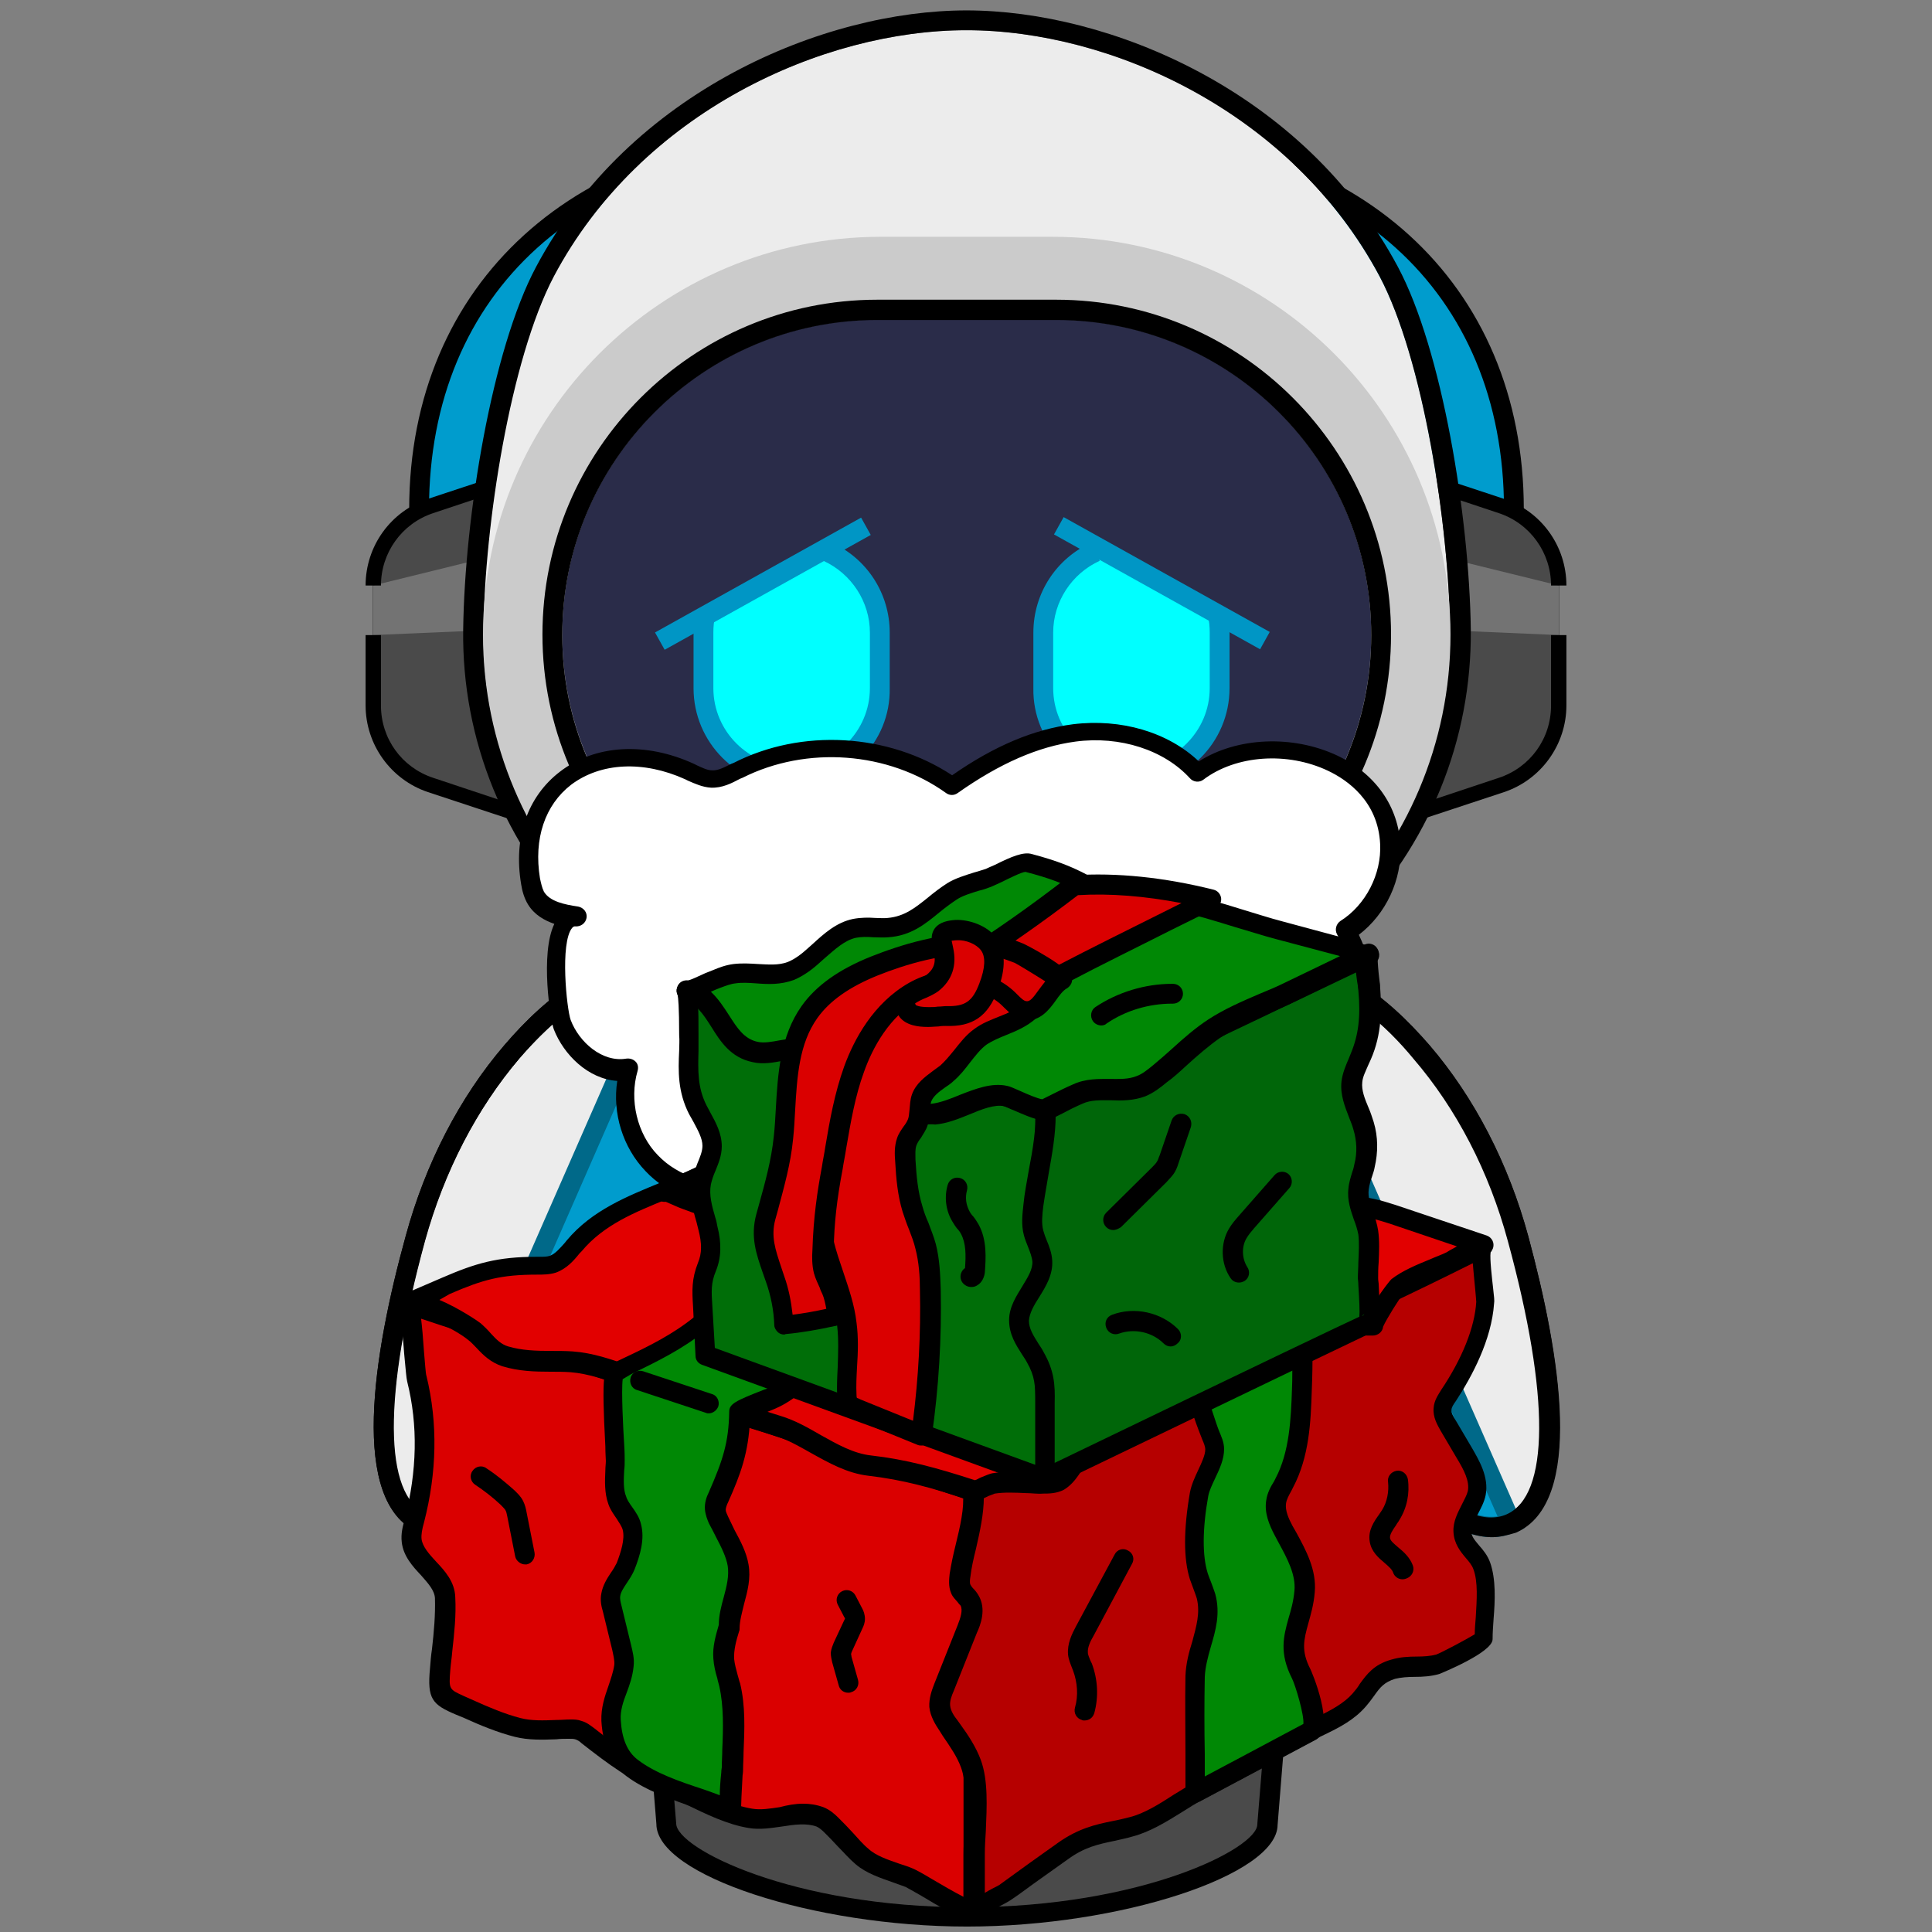 <?xml version="1.0" encoding="utf-8"?>
<!-- Generator: Adobe Illustrator 26.5.0, SVG Export Plug-In . SVG Version: 6.00 Build 0)  -->
<svg version="1.1" id="레이어_1" xmlns="http://www.w3.org/2000/svg" xmlns:xlink="http://www.w3.org/1999/xlink" x="0px"
	 y="0px" viewBox="0 0 390 390" style="enable-background:new 0 0 390 390;" xml:space="preserve">
<rect x="0" y="0" width="390" height="390" fill="#808080" stroke="none"/>
<g>
	<path style="fill:#009CCD;" d="M84.6,102.8c0-44.3,31.9-74.4,82-74.4h57c50.1,0,82,30.1,82,74.4"/>
	<path d="M307.6,102.8h-4c0-44-31.4-72.4-80-72.4h-57c-48.6,0-80,28.4-80,72.4h-4c0-45.7,33.8-76.4,84-76.4h57
		C273.9,26.4,307.6,57.1,307.6,102.8z"/>
</g>
<g>
	<path style="fill:#4A4A4A;" d="M282.2,165.4l21-7c6.9-2.3,11.6-8.8,11.6-16v-24.3c0-7.3-4.7-13.7-11.6-16l-21-7V165.4z"/>
	<polygon style="fill:#737373;" points="314.7,118.2 282.2,110.2 282.2,126.8 314.7,128.2 	"/>
	<path d="M316.2,118.2h-3.1c0-6.6-4.2-12.5-10.5-14.6l-18.9-6.3v12.9h-3.1V93.1l23,7.6C311.1,103.2,316.2,110.2,316.2,118.2z"/>
	<path d="M280.6,167.5v-40.7h3.1v36.5l18.9-6.3c6.3-2.1,10.5-7.9,10.5-14.6v-14.2h3.1v14.2c0,7.9-5.1,15-12.6,17.5L280.6,167.5z"/>
</g>
<g>
	<path style="fill:#4A4A4A;" d="M107.8,165.4l-21-7c-6.9-2.3-11.6-8.8-11.6-16v-24.3c0-7.3,4.7-13.7,11.6-16l21-7V165.4z"/>
	<polygon style="fill:#737373;" points="75.3,118.2 107.8,110.2 107.8,126.8 75.3,128.2 	"/>
	<path d="M73.8,118.2h3.1c0-6.6,4.2-12.5,10.5-14.6l18.9-6.3v12.9h3.1V93.1l-23,7.6C78.9,103.2,73.8,110.2,73.8,118.2z"/>
	<path d="M109.4,167.5v-40.7h-3.1v36.5L87.4,157c-6.3-2.1-10.5-7.9-10.5-14.6v-14.2h-3.1v14.2c0,7.9,5.1,15,12.6,17.5L109.4,167.5z"
		/>
</g>
<g>
	<path style="fill:#4A4A4A;" d="M131.6,332l3,36.3c0,7.4,27.2,18.7,60.7,18.7s60.7-11.3,60.7-18.7l3-36.3H131.6z"/>
	<path d="M195.2,388.9c-31,0-62.7-10.4-62.7-20.7l-3.1-38.3H261l-3.1,38.5C257.8,378.5,226.2,388.9,195.2,388.9z M133.7,334
		l2.8,34.1c0,5,23.4,16.9,58.7,16.9s58.6-11.9,58.6-16.7l2.8-34.3H133.7z"/>
</g>
<g>
	<path style="fill:#E7E7E7;" d="M124.1,320.6c0,0.1,0,0.2,0,0.3v0.2c0,13.1,22.1,31.2,71.3,31.2c52,0,71.3-19,71.3-31v-0.4
		c0-0.1,0-0.2,0-0.3v-97.7c0-39.3-32-71.3-71.3-71.3s-71.3,32-71.3,71.3C124.1,222.9,124.1,320.6,124.1,320.6z"/>
	<path style="fill:#009CCD;" d="M266.7,239.2h-6.2c-17.9,0-34.5,10.5-42.1,26.9c-3.3,7-9.8,12-17.4,13.3c-1.9,0.3-3.7,0.5-5.6,0.5
		c-1.9,0-3.7-0.2-5.6-0.5c-7.6-1.3-14.1-6.3-17.4-13.3c-7.7-16.3-24.2-26.9-42.1-26.9h-6.2c-1.4,0-0.1-21.1,0.1-22.4
		c1.9-15.5,7.6-30.8,18.4-42.4c34.1-36.6,99.4-26.5,118,20.3C266.1,208.8,267.4,224.2,266.7,239.2z"/>
	<path style="fill:#006989;" d="M195.5,280.4c-1.8,0-3.6-0.2-5.8-0.5c-8.1-1.4-15-6.7-18.5-14.1c-7.5-15.8-23.5-26-40.7-26h-6.2v-3
		h6.2c18.4,0,35.5,10.9,43.5,27.8c3.1,6.6,9.2,11.2,16.3,12.5c4.2,0.7,6.5,0.7,10.7,0c7.1-1.2,13.2-5.9,16.3-12.5
		c7.8-16.9,24.9-27.8,43.5-27.8h6.2v3h-6.2c-17.4,0-33.4,10.2-40.7,26c-3.5,7.5-10.4,12.8-18.5,14.1
		C199.1,280.2,197.3,280.4,195.5,280.4z"/>
	<path d="M195.4,354.3c-53.4,0-73.3-20.4-73.3-33.2v-98.2c0-40.4,32.9-73.3,73.3-73.3s73.3,32.9,73.3,73.3v98.4
		c0,7.7-6.4,15.8-17.2,21.8C242.2,348.2,224.9,354.3,195.4,354.3z M195.4,153.6c-38.2,0-69.3,31.1-69.3,69.3v98.2
		c0,12.1,21.5,29.2,69.3,29.2c28.7,0,45.3-5.8,54.2-10.8c11.1-6.2,15.1-13.5,15.1-18.2v-98.4C264.7,184.7,233.6,153.6,195.4,153.6z"
		/>
</g>
<g>
	<g>
		<path style="fill:#ECECEC;" d="M85.2,307.4L85.2,307.4L85.2,307.4c-13.3-5.8-6.5-38.7-1.4-57.4c3.8-13.8,10.3-27,19.5-37.7
			c9-10.5,20.2-18.8,30-14.5"/>
		<path d="M84.4,309.3c-13.9-6.1-9.1-35.9-2.5-59.8c4-14.7,10.9-28,19.9-38.5c8.3-9.7,20.7-20.2,32.4-15.1l-1.6,3.7
			c-9.9-4.3-21.6,6.9-27.7,14c-8.6,10.1-15.2,22.8-19.1,36.9c-8.5,31.2-8.4,51.3,0.3,55.1L84.4,309.3z"/>
	</g>
	<g>
		<path style="fill:#009CCD;" d="M143,229.7c1.6-13.7,0.1-27.6-9.7-31.9L85.2,307.4l0,0c13.3,5.8,32.9-21.4,43.2-37.9
			C136.1,257.4,141.3,243.7,143,229.7z"/>
		<path style="fill:#006989;" d="M89.1,310.3c-1.6,0-3.2-0.3-4.7-1l-1.8-0.8l0.8-1.8l48.9-111.5l1.8,0.8c11.7,5.1,12.3,21.3,10.8,34
			c-1.6,13.8-6.8,27.9-14.8,40.7C118.4,289.4,102.3,310.3,89.1,310.3z M88,306.2c8.8,1.2,22.8-12.2,38.7-37.6
			c7.8-12.3,12.7-25.9,14.2-39l0,0c1-8.7,1.4-23.5-6.7-28.9L88,306.2z"/>
	</g>
	<path d="M89.1,310.3c-1.6,0-3.2-0.3-4.7-1c-13.9-6.1-9.1-35.9-2.5-59.8c4-14.7,10.9-28,19.9-38.5c8.3-9.7,20.7-20.2,32.4-15.1
		c11.7,5.1,12.3,21.3,10.8,34c-1.6,13.8-6.8,27.9-14.8,40.7C118.4,289.4,102.3,310.3,89.1,310.3z M127.8,198.7c-8.7,0-17.8,9-23,15
		c-8.6,10.1-15.2,22.8-19.1,36.9c-8.5,31.2-8.4,51.3,0.3,55.1c8.7,3.8,23.5-9.7,40.7-37.1c7.8-12.3,12.7-25.9,14.2-39l0,0
		c1.1-9.3,1.5-25.5-8.5-29.9C131,199,129.4,198.7,127.8,198.7z"/>
</g>
<g>
	<g>
		<path style="fill:#ECECEC;" d="M305,307.4L305,307.4L305,307.4c13.3-5.8,6.5-38.7,1.4-57.4c-3.8-13.8-10.3-27-19.5-37.7
			c-9-10.5-20.2-18.8-30-14.5"/>
		<path d="M305.9,309.3l-1.6-3.7c8.7-3.8,8.8-23.9,0.3-55.1c-3.8-14.1-10.4-26.8-19.1-36.9c-6.1-7.1-17.8-18.3-27.7-14l-1.6-3.7
			c11.7-5.1,24,5.4,32.4,15.1c9,10.5,15.9,23.8,19.9,38.5C314.9,273.4,319.8,303.2,305.9,309.3z"/>
	</g>
	<g>
		<path style="fill:#009CCD;" d="M247.3,229.7c-1.6-13.7-0.1-27.6,9.7-31.9l48,109.6l0,0c-13.3,5.8-32.9-21.4-43.2-37.9
			C254.2,257.4,248.9,243.7,247.3,229.7z"/>
		<path style="fill:#006989;" d="M301.2,310.3c-13.2,0-29.3-20.9-41-39.6c-8.1-12.9-13.2-26.9-14.8-40.7c-1.5-12.7-0.8-28.9,10.8-34
			l1.8-0.8l49.7,113.3l-1.8,0.8C304.3,309.9,302.8,310.3,301.2,310.3z M256,200.6c-8.1,5.4-7.7,20.2-6.7,28.9l0,0
			c1.6,13.2,6.5,26.7,14.2,39c16,25.4,29.9,38.9,38.8,37.6L256,200.6z"/>
	</g>
	<path d="M301.2,310.3c-13.2,0-29.3-20.9-41-39.6c-8.1-12.9-13.2-26.9-14.8-40.7c-1.5-12.7-0.8-28.9,10.8-34
		c11.7-5.1,24,5.4,32.4,15.1c9,10.5,15.9,23.8,19.9,38.5c6.5,23.9,11.4,53.7-2.5,59.8C304.3,309.9,302.8,310.3,301.2,310.3z
		 M262.4,198.7c-1.6,0-3.2,0.3-4.7,1c-9.9,4.4-9.6,20.6-8.5,29.9l0,0c1.6,13.2,6.5,26.7,14.2,39c17.2,27.4,32,40.9,40.7,37.1
		s8.8-23.9,0.3-55.1c-3.8-14.1-10.4-26.8-19.1-36.9C280.3,207.6,271.1,198.7,262.4,198.7z"/>
</g>
<g>
	<g>
		<path style="fill:#ECECEC;" d="M278.5,55.8c-17.7-33.2-54.3-49.7-83.4-49.7s-65.7,16.5-83.4,49.7c-8.8,16.7-14,50.3-14.2,71.4
			c-0.5,44.7,36.7,81.3,81.4,81.3h16.2l0,0h16.2c44.7,0,82-36.6,81.4-81.3C292.5,106.1,287.4,72.5,278.5,55.8z"/>
		<path d="M195.1,6.1c29.1,0,65.7,16.5,83.4,49.7c8.8,16.7,14,50.3,14.2,71.4c0.5,44.7-36.7,81.3-81.4,81.3h-16.2H179
			c-44.7,0-82-36.6-81.4-81.3c0.2-21.1,5.4-54.7,14.2-71.4C129.4,22.6,166.1,6.1,195.1,6.1 M195.1,2.1c-28.6,0-68,16.2-86.9,51.8
			c-8.9,16.7-14.4,50.3-14.7,73.2c-0.3,22.3,8.4,43.6,24.4,59.7c16.3,16.5,38,25.6,61.1,25.6h16.2h16.2c23.1,0,44.8-9.1,61.1-25.6
			c16-16.2,24.6-37.4,24.4-59.7c-0.3-22.9-5.8-56.5-14.7-73.2C263.2,18.3,223.8,2.1,195.1,2.1L195.1,2.1z"/>
	</g>
	<path style="fill:#CBCBCB;" d="M177.8,208.4c-44.3,0-80.3-36-80.3-80.3s36-80.3,80.3-80.3h34.7c44.3,0,80.3,36,80.3,80.3
		s-36,80.3-80.3,80.3H177.8z"/>
</g>
<g>
	<g>
		<path style="fill:#2A2C49;" d="M213.2,191.7h-36.1c-35.1,0-63.6-28.5-63.6-63.6l0,0c0-35.1,28.5-63.6,63.6-63.6h36.1
			c35.1,0,63.6,28.5,63.6,63.6l0,0C276.8,163.3,248.3,191.7,213.2,191.7z"/>
		<path d="M213.2,64.6c35.1,0,63.6,28.5,63.6,63.6l0,0c0,35.1-28.5,63.6-63.6,63.6h-36.1c-35.1,0-63.6-28.5-63.6-63.6l0,0
			c0-35.1,28.5-63.6,63.6-63.6L213.2,64.6 M213.2,60.5h-36.1c-37.3,0-67.6,30.3-67.6,67.6s30.3,67.6,67.6,67.6h36.1
			c37.3,0,67.6-30.3,67.6-67.6S250.5,60.5,213.2,60.5L213.2,60.5z"/>
	</g>
	<g>
		<g>
			<path style="fill:#00FFFF;" d="M167.2,111.4c6.2,2.8,10.6,9,10.6,16.3v11.2c0,9.9-8,17.9-17.9,17.9l0,0c-9.9,0-17.9-8-17.9-17.9
				v-11.2c0-1.4,0.2-2.7,0.4-4"/>
			<path style="fill:#0096C5;" d="M159.9,158.8c-11,0-19.9-8.9-19.9-19.9v-11.2c0-1.5,0.2-3,0.5-4.4l3.9,0.9
				c-0.3,1.2-0.4,2.3-0.4,3.5v11.2c0,8.7,7.1,15.8,15.8,15.8s15.8-7.1,15.8-15.8v-11.2c0-6.2-3.7-11.9-9.4-14.5l1.6-3.7
				c7.2,3.2,11.8,10.3,11.8,18.2v11.2C179.8,149.9,170.9,158.8,159.9,158.8z"/>
		</g>
		<g>
			<line style="fill:none;" x1="174.7" y1="106.2" x2="133.1" y2="129.4"/>
			
				<rect x="130.1" y="115.8" transform="matrix(0.874 -0.487 0.487 0.874 -37.88 89.821)" style="fill:#0096C5;" width="47.6" height="4"/>
		</g>
	</g>
	<g>
		<g>
			<path style="fill:#00FFFF;" d="M221,111.4c-6.2,2.8-10.6,9-10.6,16.3v11.2c0,9.9,8,17.9,17.9,17.9l0,0c9.9,0,17.9-8,17.9-17.9
				v-11.2c0-1.4-0.2-2.7-0.4-4"/>
			<path style="fill:#0096C5;" d="M228.3,158.8c11,0,19.9-8.9,19.9-19.9v-11.2c0-1.5-0.2-3-0.5-4.4l-3.9,0.9
				c0.3,1.2,0.4,2.3,0.4,3.5v11.2c0,8.7-7.1,15.8-15.8,15.8s-15.8-7.1-15.8-15.8v-11.2c0-6.2,3.7-11.9,9.4-14.5l-1.6-3.7
				c-7.2,3.2-11.8,10.3-11.8,18.2v11.2C208.4,149.9,217.3,158.8,228.3,158.8z"/>
		</g>
		<g>
			<line style="fill:none;" x1="213.6" y1="106.2" x2="255.1" y2="129.4"/>
			
				<rect x="232.4" y="94" transform="matrix(0.487 -0.874 0.874 0.487 17.429 265.221)" style="fill:#0096C5;" width="4" height="47.6"/>
		</g>
	</g>
</g>
<g>
	<path style="fill:#FFFFFF;" d="M139.2,155.8c1.4,0.6,2.8,1.4,4.4,1.5c1.9,0.1,3.7-0.9,5.4-1.8c13.5-6.9,30.8-5.6,43.2,3.2
		c7.4-5.3,15.7-9.7,24.7-10.8s18.8,1.4,24.9,8.1c13-9.7,38-3.8,38.9,14.5c0.3,6.8-3.2,13.6-8.9,17.3c3,5.6,4.6,12.2,2.8,18.3
		c-1.8,6.1-7.5,11.2-13.8,11c1.8,5.8,0.2,12.6-4,17c-4.2,4.4-10.9,6.3-16.8,4.7c1.2,5.6-1.6,11.7-6.6,14.5s-11.7,1.9-15.8-2
		c-3.5,8.4-11.6,13.2-20.6,13.1c-2.6,0-25.6-9.7-22.4-12.5c-10.1,8.9-26.9,3.9-24.1-11.4c-6.6,1.6-14.1-0.5-18.8-5.5
		c-4.7-4.9-6.5-12.5-4.6-19c-5.8,1.1-11.4-3.5-13.5-9c-0.8-2.2-3.5-22.6,3-21.6c-3.2-0.5-6.7-1.2-8.4-3.9c-0.6-1-0.9-2.2-1.1-3.4
		C103.9,158.2,121.4,147.7,139.2,155.8z"/>
	<path d="M197.3,266.3c-0.1,0-0.2,0-0.3,0c-2.2,0-18.7-6.4-23.4-11.2c-5.7,3.7-12.9,4.2-18.4,1.1c-4.7-2.7-7.2-7.5-7-13.3
		c-6.6,0.7-13.4-1.7-17.9-6.5c-4.6-4.8-6.7-11.7-5.7-18.2c-5.9-0.4-10.8-5.3-12.8-10.4c-0.7-1.8-2.8-15.3,0.1-21.3
		c-2-0.7-4-1.8-5.3-3.9c-0.8-1.3-1.2-2.8-1.4-4.1c-1.6-9.5,1.3-17.7,7.8-22.7c7.1-5.5,17.3-6.1,27.1-1.6l0,0l0.6,0.3
		c1.1,0.5,2.1,1,3,1c1.2,0.1,2.5-0.6,3.9-1.3l0.5-0.2c13.7-7,31.2-6,44.1,2.5c8.6-6,16.6-9.3,24.4-10.3c9.7-1.2,19.2,1.6,25.4,7.5
		c7.7-4.9,18.9-5.4,27.9-1.2c7.8,3.7,12.4,10.3,12.8,18.2c0.3,6.9-2.9,13.8-8.4,18c3,6.3,3.8,12.7,2.2,18.2
		c-1.9,6.4-7.3,11.3-13.2,12.3c1,5.9-0.9,12.2-5.1,16.5c-4.1,4.3-10.1,6.4-15.9,5.8c0.1,5.6-3,11.1-7.9,13.8c-5,2.8-11.3,2.4-16-0.7
		C214.2,261.8,206.3,266.3,197.3,266.3z M176.5,252.4c2.6,2.9,18.1,9.6,20.5,9.9c8.4,0,15.6-4.5,18.7-11.9c0.3-0.6,0.8-1.1,1.5-1.2
		c0.7-0.1,1.3,0.1,1.8,0.5c3.5,3.3,9.2,4.1,13.4,1.7c4.2-2.3,6.6-7.6,5.6-12.3c-0.2-0.7,0.1-1.4,0.6-1.9s1.2-0.7,1.9-0.5
		c5.2,1.4,11.1-0.3,14.8-4.2s5.1-9.9,3.5-15c-0.2-0.6-0.1-1.3,0.3-1.8s1-0.8,1.7-0.8c5.1,0.1,10.1-3.9,11.8-9.5
		c1.9-6.7-0.8-13.4-2.7-16.8c-0.5-0.9-0.2-2.1,0.7-2.7c5.1-3.2,8.3-9.5,8-15.5c-0.4-8.7-6.7-13-10.5-14.8
		c-8.2-3.9-18.6-3.2-25.2,1.8c-0.8,0.6-2,0.5-2.7-0.3c-5.2-5.7-14.1-8.6-23.1-7.4c-7.5,1-15.3,4.4-23.8,10.4c-0.7,0.5-1.6,0.5-2.3,0
		c-11.7-8.4-28.2-9.6-41.1-3.1l-0.5,0.2c-1.7,0.9-3.6,1.9-5.9,1.8c-1.7-0.1-3.2-0.8-4.6-1.4l-0.6-0.3c-8.4-3.8-17-3.4-23,1.1
		c-5.3,4.1-7.6,10.9-6.3,18.9c0.2,0.9,0.4,1.9,0.8,2.7c1.2,2,4.2,2.6,6.9,3l0,0c1.1,0.2,1.9,1.2,1.7,2.3c-0.2,1.1-1.2,1.8-2.3,1.7
		l0,0c-0.2,0-0.3,0-0.6,0.3c-2.5,3-1.1,16.4-0.3,18.6c1.7,4.5,6.4,8.6,11.2,7.8c0.7-0.1,1.4,0.1,1.9,0.6c0.5,0.5,0.6,1.2,0.4,1.9
		c-1.7,5.8-0.1,12.7,4.1,17c4.2,4.4,10.9,6.4,16.8,4.9c0.7-0.2,1.4,0,1.9,0.5s0.7,1.2,0.6,1.8c-1,5.4,0.7,9.6,4.7,11.9
		c4.8,2.7,11.4,1.7,16.1-2.4l0,0c0.8-0.7,2.1-0.6,2.8,0.2C176.6,251,176.8,251.8,176.5,252.4z"/>
</g>
<g>
	<g>
		<path style="fill:#DA0000;" d="M82.2,263.1c0.3,0.1,114.4,37.9,114.4,37.9v84.8c-3.5-0.9-11.2-6-13-6.7c-3.1-1.2-7-2.1-9.5-4.3
			c-2.2-1.9-4.1-4.4-6.2-6.4c-0.7-0.6-1.4-1.3-2.3-1.6c-4.5-1.6-9.5,0.9-14.1,0.2c-5.8-1-12-4.8-17.4-7c-6-2.5-10.3-5.7-15.4-9.7
			c-0.6-0.5-1.2-0.9-1.9-1.2c-0.6-0.2-1.2-0.2-1.9-0.2c-3.5,0-7.1,0.4-10.4-0.4c-3.6-0.9-7.2-2.5-10.6-4c-4.8-2.1-5.5-1.9-5.1-7.7
			c0.4-4.8,1.2-9.6,1-14.4c-0.2-4.5-6.2-7-6.8-11.5c-0.2-1.4,0.2-2.8,0.6-4.1c2.5-9.6,2.7-19.1,0.5-28.5
			C83.7,276.2,83.2,263.4,82.2,263.1z"/>
		<path d="M196.5,387.8c-0.2,0-0.3,0-0.5-0.1c-2.6-0.6-6.7-3-10-5c-1.4-0.8-2.8-1.6-3.2-1.8c-0.8-0.3-1.7-0.6-2.5-0.9
			c-2.5-0.9-5.4-1.8-7.6-3.7c-1.3-1.1-2.4-2.4-3.6-3.6c-0.9-1-1.8-1.9-2.7-2.8c-0.5-0.5-1.1-1-1.6-1.2c-2-0.7-4.4-0.4-6.9,0
			c-2.2,0.3-4.5,0.7-6.8,0.3c-4.3-0.7-8.6-2.8-12.7-4.8c-1.7-0.8-3.5-1.7-5.1-2.3c-6.1-2.5-10.4-5.7-15.9-10
			c-0.4-0.4-0.9-0.7-1.3-0.8c-0.3-0.1-0.8-0.1-1.3-0.1c-0.8,0-1.7,0-2.5,0.1c-2.8,0.1-5.6,0.2-8.4-0.5c-3.5-0.9-6.9-2.3-10.2-3.8
			l-1.7-0.7c-4.7-2-5.8-3.1-5.2-9.3c0.1-1.3,0.2-2.6,0.4-3.9c0.4-3.5,0.7-6.9,0.6-10.3c-0.1-1.6-1.4-3-2.8-4.6
			c-1.7-1.8-3.6-3.9-3.9-6.7c-0.2-1.7,0.2-3.2,0.6-4.6c2.5-9.8,2.7-19,0.5-27.8c-0.2-0.8-0.3-2.5-0.6-5.5c-0.2-2.7-0.6-7.5-1-8.9
			c-0.4-0.5-0.6-1.2-0.4-1.9c0.3-1.1,1.5-1.6,2.5-1.3l0,0l0,0l0,0c1.4,0.5,109.7,36.4,114.4,37.9c0.8,0.3,1.4,1,1.4,1.9v84.7
			c0,0.6-0.3,1.2-0.8,1.6C197.4,387.7,197,387.8,196.5,387.8z M162.1,364.1c1.4,0,2.7,0.2,4.1,0.7c1.3,0.5,2.3,1.4,3,2.1
			c1,1,2,2,2.9,3c1.1,1.2,2.1,2.4,3.2,3.3c1.5,1.4,3.9,2.2,6.2,3c0.9,0.3,1.9,0.6,2.8,1c0.7,0.3,1.8,0.9,3.8,2.1
			c1.9,1.1,4.4,2.6,6.4,3.6v-80.4c-11.5-3.8-91.7-30.4-109.5-36.3c0.2,1.6,0.4,3.8,0.6,6.8c0.2,2,0.3,4.3,0.5,4.8
			c2.3,9.5,2.1,19.4-0.5,29.5c-0.4,1.4-0.6,2.5-0.5,3.4c0.2,1.5,1.5,3,2.9,4.5c1.8,1.9,3.8,4.1,3.9,7.2c0.2,3.7-0.2,7.3-0.6,10.9
			c-0.1,1.3-0.3,2.5-0.4,3.8c-0.3,3.9-0.3,3.9,2.8,5.3l1.8,0.8c3.1,1.4,6.4,2.8,9.5,3.6c2.3,0.6,4.7,0.5,7.3,0.4
			c1,0,1.8-0.1,2.9-0.1c0.7,0,1.4,0,2.2,0.3c1.1,0.3,1.9,1,2.6,1.5c5.3,4.2,9.3,7.1,14.9,9.4c1.7,0.7,3.5,1.6,5.3,2.4
			c3.9,1.9,7.9,3.8,11.6,4.4c1.7,0.3,3.6,0,5.6-0.3C158.9,364.4,160.5,364.1,162.1,364.1z M81.5,265L81.5,265L81.5,265z"/>
	</g>
	<g>
		<path style="fill:#B60000;" d="M196.5,300.9c14.1-6.6,28.2-13.5,42.3-20.3c20.2-9.7,40.7-19.1,60.7-29.2
			c-1.1,0.6,0.4,10.2,0.3,11.3c-0.4,6.5-3.8,13.4-7.4,18.7c-0.6,0.8-1.2,1.7-1.3,2.7c-0.1,1.2,0.5,2.4,1.1,3.4
			c1.1,1.9,2.2,3.8,3.3,5.6c1.4,2.5,3,5.2,2.4,8c-0.5,2.6-3,5-2.9,7.8c0.1,2.9,3,4.4,3.9,7c1.5,4.2,0.4,10.3,0.4,14.9
			c0,0.5-8.3,4.8-9.2,5.1c-2.8,0.9-6.1,0.2-9.1,1c-4,1.2-4.6,3.6-7,6.3c-2.5,2.9-6,4.3-9.4,6.1c-7.7,4.1-15.3,8.2-23,12.3
			c-4.1,2.2-8.9,5.9-13.5,7.1c-5.3,1.4-8.9,1.4-13.8,4.9c-4,2.8-7.8,5.7-11.8,8.4c-0.6,0.4-6.3,3.4-6.3,3.8c0-3.8,0-7.7,0-11.5
			c0-5.4,1.2-13.1-0.7-18.2c-1-2.8-2.8-5.2-4.4-7.6c-0.8-1.2-1.7-2.6-1.8-4c-0.1-1.3,0.4-2.6,0.9-3.8c1.6-3.9,3.2-7.9,4.7-11.8
			c0.8-1.9,1.5-4.1,0.4-5.8c-0.5-0.8-1.3-1.4-1.7-2.3s-0.2-1.8-0.1-2.8C194.6,312.7,197,306.2,196.5,300.9z"/>
		<path d="M196.5,387.8c-1.1,0-2-0.9-2-2v-11.5c0-1.5,0.1-3.1,0.2-4.8c0.2-4.4,0.5-9.4-0.7-12.7c-0.8-2.2-2.2-4.2-3.7-6.4l-0.5-0.8
			c-1-1.5-2-3.1-2.2-5c-0.1-1.8,0.5-3.4,1-4.7l4.7-11.8c0.6-1.5,1.1-3.1,0.6-4c-0.2-0.2-0.4-0.4-0.6-0.7c-0.4-0.5-1-1-1.3-1.8
			c-0.6-1.4-0.4-2.9-0.3-3.9c0.3-1.9,0.7-3.8,1.2-5.8c0.9-3.7,1.8-7.5,1.5-10.7c-0.1-0.8,0.4-1.6,1.2-2c9.5-4.5,19.2-9.1,28.5-13.7
			c4.6-2.2,9.1-4.4,13.7-6.6c6.7-3.2,13.5-6.4,20.2-9.6c13.3-6.3,27.1-12.8,40.4-19.5l0,0c1-0.5,2.2-0.1,2.7,0.9
			c0.3,0.7,0.3,1.5-0.2,2.1c-0.2,1.3,0.3,5.4,0.5,7.2c0.2,1.8,0.3,2.6,0.2,3.1c-0.5,7.4-4.5,14.8-7.7,19.7c-0.5,0.7-0.9,1.3-0.9,1.8
			c-0.1,0.6,0.4,1.4,0.9,2.2l3.3,5.6c1.3,2.3,3.4,5.7,2.7,9.4c-0.3,1.5-1,2.7-1.6,3.9c-0.7,1.2-1.3,2.4-1.3,3.4s0.6,1.7,1.6,2.9
			c0.8,0.9,1.7,2,2.2,3.4c1.2,3.4,1,7.7,0.7,11.4c-0.1,1.4-0.2,2.8-0.2,4.1c0,2.7-10.5,6.9-10.7,7c-1.7,0.5-3.4,0.6-5,0.6
			c-1.4,0-2.8,0.1-4,0.4c-2.2,0.7-3,1.7-4.2,3.4c-0.5,0.7-1.1,1.5-1.8,2.3c-2.3,2.6-5.2,4.1-8.1,5.5c-0.6,0.3-1.3,0.6-1.9,1
			l-23,12.3c-1.3,0.7-2.6,1.5-4,2.4c-3.2,2-6.5,4-9.9,4.9c-1.3,0.4-2.5,0.6-3.7,0.9c-3.4,0.7-6.1,1.3-9.4,3.7
			c-2,1.4-3.9,2.8-5.9,4.2c-2,1.4-3.9,2.9-5.9,4.2c-0.2,0.1-1,0.6-2,1.1c-1.1,0.6-3.3,1.8-4,2.3
			C197.7,387.5,197.2,387.8,196.5,387.8z M198.6,302.2c0,3.4-0.8,7-1.6,10.5c-0.5,2-0.9,3.8-1.1,5.5c-0.1,0.6-0.2,1.3,0,1.7
			c0.1,0.2,0.3,0.5,0.6,0.8c0.4,0.4,0.7,0.8,1,1.3c1.7,2.8,0.4,6.1-0.3,7.6l-4.7,11.8c-0.4,0.9-0.8,2-0.7,2.9c0.1,1,0.7,2,1.5,3
			l0.5,0.7c1.6,2.2,3.2,4.6,4.2,7.3c1.5,4.1,1.2,9.5,1,14.3c-0.1,1.6-0.2,3.2-0.2,4.6v7.9c0.5-0.3,1-0.6,1.6-0.9
			c0.8-0.4,1.4-0.7,1.6-0.9c1.9-1.4,3.9-2.8,5.8-4.2c2-1.4,3.9-2.8,5.9-4.2c4-2.8,7.4-3.6,10.9-4.3c1.1-0.2,2.3-0.5,3.5-0.8
			c2.8-0.7,5.9-2.6,8.8-4.5c1.5-0.9,2.9-1.8,4.2-2.5l23-12.3c0.6-0.3,1.3-0.7,2-1c2.6-1.3,5.1-2.6,6.9-4.6c0.6-0.7,1.1-1.3,1.5-2
			c1.4-1.9,2.8-3.9,6.4-4.9c1.7-0.5,3.4-0.6,5.1-0.6c1.4,0,2.8-0.1,3.9-0.4c0.9-0.3,6-3,7.8-4.1c0-1.1,0.1-2.2,0.2-3.4
			c0.2-3.5,0.5-7.2-0.5-9.8c-0.3-0.8-0.9-1.5-1.5-2.2c-1.1-1.3-2.4-2.9-2.5-5.3c-0.1-2.1,0.9-3.9,1.7-5.5c0.5-1,1-1.9,1.2-2.7
			c0.4-2-0.8-4.3-2.2-6.6l-3.3-5.6c-0.6-1.1-1.6-2.7-1.4-4.6c0.1-1.5,0.9-2.6,1.5-3.6c4.3-6.4,6.8-12.7,7.1-17.8
			c0-0.3-0.1-1.2-0.2-2.4c-0.2-2.2-0.4-4-0.5-5.4c-12.4,6.2-25,12.1-37.3,17.9c-6.7,3.2-13.5,6.4-20.2,9.6
			c-4.6,2.2-9.1,4.4-13.7,6.6C217,293.4,207.8,297.9,198.6,302.2z"/>
	</g>
	<g>
		<path style="fill:#E20000;" d="M82.2,263.1c2.5-1.1,11.6,4,13.6,5.6c2.2,1.8,3.4,4.2,6.3,5.1c4.4,1.4,8.9,0.8,13.4,1.1
			c4.7,0.3,9.2,2.2,13.6,3.7c9.3,3.1,18.5,6.4,27.8,9.2c6.5,2,11.9,7.3,18.7,8.1c7.4,0.8,13.7,2.7,21,5.1c0.5,0.2,3.2-1.3,4.1-1.5
			c3.1-0.6,6.8,0,10,0c1.1,0,2.3,0,3.3-0.5c1.1-0.6,1.8-1.6,2.5-2.5c3.3-4.4,8-7.9,13.2-9.8c3.9-1.4,5.9-4.1,9.5-6
			c4-2.2,8.3-4,12.4-6c4-1.9,8.2-4.7,12.4-6.1c4.1-1.3,9.1-0.7,13.5-0.7c-0.5,0,4-7.2,4.8-7.9c3-2.3,7.3-3.6,10.7-5.3
			c1-0.5,5.7-3.6,6.7-3.2c-6.2-2.1-12.4-4.2-18.5-6.2c-2.8-0.9-5-1.5-7.7-1.6c-2.4-0.1-4,0.4-6.4-0.8c-4.8-2.5-8-5.1-13.3-6.8
			c-5.5-1.9-11.1-3.7-16.6-5.6c-4.8-1.6-9.6-3.2-14.3-4.8c-2.1-0.7-4.5-1.9-6.7-2.1c-2.3-0.2-4.4,1.1-6.9,0.3
			c-2.3-0.7-2.5-2.8-4.2-4c-1.6-1.1-4.1-1.5-6-2.2c-1.1-0.4-5.8-2.8-6.9-2.3c-7.2,3.1-12.7,5.3-18.5,10.5c-0.5,0.5-1,0.9-1.7,1.2
			c-0.6,0.2-1.2,0.2-1.8,0.2c-10.8,0-21.7,7.1-31.5,11.4c-8.2,3.6-16.9,6-22.8,13c-1.2,1.5-2.4,3.1-4.2,3.7c-1,0.3-2,0.3-3,0.3
			c-7.6,0-11.6,1.1-18.5,4.1C87.4,260.8,84.8,261.9,82.2,263.1z"/>
		<path d="M196.6,303c-0.3,0-0.5,0-0.7-0.1c-7.8-2.6-13.7-4.2-20.6-5c-4.3-0.5-8-2.6-11.6-4.6c-2.5-1.4-4.9-2.8-7.4-3.5
			c-6.3-1.9-12.6-4-18.7-6.1c-3.1-1.1-6.2-2.1-9.2-3.1c-0.9-0.3-1.8-0.6-2.7-0.9c-3.6-1.2-6.9-2.4-10.5-2.7
			c-1.4-0.1-2.7-0.1-4.1-0.1c-3.2,0-6.4-0.1-9.7-1.1c-2.4-0.8-3.9-2.3-5.2-3.7c-0.6-0.6-1.1-1.2-1.8-1.7c-2.3-1.9-9.8-5.7-11.5-5.3
			c-1,0.4-2.2,0-2.6-1.1c-0.4-1,0.1-2.2,1.1-2.7l7.9-3.4c6.7-2.9,11.1-4.2,19-4.2c0.2,0,0.5,0,0.7,0c0.7,0,1.4,0,2-0.2
			c1.1-0.4,2-1.5,3-2.6l0.4-0.5c5.1-6.1,12.2-8.9,19-11.7c1.5-0.6,3.1-1.2,4.6-1.9c2.4-1.1,4.9-2.3,7.5-3.6c8-4,16.3-8,24.9-8
			c0.5,0,0.9,0,1.1-0.1c0.3-0.1,0.6-0.4,1-0.8c5.6-5,10.8-7.3,17.4-10.1l1.6-0.7c1.4-0.6,3.2,0,7.1,1.7c0.6,0.2,1,0.4,1.2,0.5
			c0.5,0.2,1.1,0.3,1.6,0.5c1.6,0.4,3.4,0.9,4.8,1.9c1,0.7,1.6,1.6,2.1,2.3c0.6,0.8,0.9,1.2,1.5,1.5c1,0.3,1.9,0.2,3.1-0.1
			c1-0.2,2.1-0.4,3.3-0.3c1.9,0.2,3.8,0.9,5.4,1.5c0.6,0.2,1.2,0.5,1.7,0.6l30.9,10.4c3.7,1.2,6.3,2.8,9.1,4.4
			c1.4,0.8,2.8,1.7,4.5,2.5c1.3,0.7,2.2,0.6,3.7,0.6c0.6,0,1.2,0,1.8,0c2.9,0.1,5.2,0.7,8.3,1.7l18.5,6.2c1.1,0.4,1.6,1.5,1.3,2.5
			c-0.3,0.9-1.2,1.5-2.1,1.4c-0.9,0.2-3.2,1.7-4.2,2.2c-0.7,0.4-1.2,0.7-1.5,0.8c-1.1,0.5-2.3,1-3.5,1.5c-2.5,1-5,2.1-6.9,3.5
			c-0.6,0.6-3.4,5.1-4,6.5c-0.1,1.1-1.1,1.8-2.1,1.8c-1.1,0-2.2,0-3.3-0.1c-3.3-0.1-6.7-0.2-9.4,0.7c-2.5,0.8-5.2,2.3-7.8,3.7
			c-1.5,0.8-2.9,1.6-4.3,2.3c-1.4,0.7-2.8,1.3-4.2,2c-2.7,1.3-5.5,2.5-8.1,4c-1.3,0.7-2.5,1.6-3.7,2.5c-1.7,1.3-3.6,2.7-6.1,3.6
			c-4.8,1.8-9.2,5-12.3,9.2l-0.2,0.3c-0.7,1-1.6,2.1-2.9,2.9c-1.5,0.8-3.1,0.8-4.3,0.8c-1,0.1-2.2-0.1-3.4-0.1
			c-2.2-0.1-4.4-0.2-6.3,0.1c-0.3,0.1-0.8,0.3-1.3,0.5C198.3,302.6,197.5,303,196.6,303z M196.4,299L196.4,299L196.4,299z
			 M88.7,262.4c4,1.7,7.8,4.3,8.3,4.7c0.8,0.7,1.5,1.4,2.1,2.1c1.1,1.2,2.1,2.2,3.5,2.6c2.7,0.8,5.6,0.9,8.6,0.9
			c1.5,0,2.9,0,4.4,0.1c4.1,0.3,7.8,1.6,11.5,2.9c0.9,0.3,1.7,0.6,2.6,0.9c3.1,1,6.2,2.1,9.3,3.1c6.1,2.1,12.3,4.2,18.5,6.1
			c3,0.9,5.6,2.4,8.2,3.9c3.4,1.9,6.6,3.7,10.1,4.1c7.1,0.8,13.3,2.5,21,5c0.4-0.1,0.8-0.4,1.3-0.6c1-0.4,1.7-0.7,2.2-0.8
			c2.3-0.4,4.8-0.3,7.2-0.2c1.1,0.1,2.1,0.1,3.1,0.1l0,0c0.8,0,1.8,0,2.4-0.3c0.5-0.3,1-1,1.6-1.7l0.2-0.3
			c3.6-4.7,8.6-8.5,14.1-10.5c1.9-0.7,3.4-1.9,5-3.1c1.3-1,2.6-2,4.2-2.8c2.7-1.5,5.6-2.8,8.3-4.1c1.4-0.6,2.8-1.3,4.1-1.9
			c1.4-0.7,2.8-1.4,4.2-2.2c2.7-1.5,5.6-3,8.5-4c3.4-1.1,7.2-1,10.8-0.9c0.7,0,1.3,0,2,0.1c1.4-3.1,4.6-7.2,4.9-7.4
			c2.2-1.7,5.1-2.9,7.8-4c1.1-0.5,2.3-0.9,3.3-1.4c0.2-0.1,0.6-0.4,1.2-0.7c0.3-0.2,0.6-0.3,0.9-0.5l-13.6-4.6
			c-2.8-0.9-4.7-1.4-7.1-1.5c-0.6,0-1.1,0-1.6,0c-1.7,0-3.4,0.1-5.6-1c-1.7-0.9-3.2-1.7-4.7-2.6c-2.6-1.5-5.1-3-8.4-4.1l-30.9-10.4
			c-0.6-0.2-1.3-0.5-1.9-0.7c-1.5-0.6-3-1.2-4.3-1.3c-0.7-0.1-1.4,0.1-2.3,0.2c-1.4,0.2-3.1,0.6-5.1-0.1c-2-0.6-3-2-3.6-3
			c-0.4-0.5-0.7-1-1.1-1.3c-0.9-0.6-2.3-1-3.6-1.4c-0.6-0.2-1.3-0.3-1.9-0.5c-0.3-0.1-0.9-0.4-1.6-0.7c-0.9-0.4-3.2-1.4-4.1-1.6
			l-1.3,0.6c-6.2,2.7-11.2,4.8-16.3,9.4c-0.6,0.5-1.3,1.2-2.3,1.5c-0.9,0.3-1.8,0.3-2.6,0.3c-7.6,0-15.4,3.9-23,7.6
			c-2.6,1.3-5.2,2.6-7.7,3.7c-1.6,0.7-3.1,1.3-4.7,1.9c-6.6,2.7-12.9,5.2-17.4,10.6L117,253c-1.2,1.5-2.6,3.1-4.8,3.9
			c-1.3,0.4-2.6,0.4-3.7,0.4c-7.4,0-11,1-17.7,3.9L88.7,262.4z M299.4,253.4L299.4,253.4z"/>
	</g>
	<g>
		<path style="fill:#008805;" d="M124.1,277c6.1-3,11.9-5.5,17.1-9.7c0.6-0.5,1.2-0.9,1.8-1.2c0.5-0.2,1.1-0.3,1.7-0.5
			c8.6-1.7,15.7-6,23.6-9.8c8.1-3.9,16.2-7.7,24.3-11.6c2.9-1.4,5.9-2.8,8.8-4.2c3.1-1.5,5.2-1.3,8.7-1.2c0.4,0,0.8,0,1.2-0.2
			c0.5-0.2,0.9-0.8,1.2-1.3c3.3-4.8,8.6-6.8,13.7-9.2c0.6-0.3,1.1-0.5,1.7-0.8l27.3,9.2c-0.1-0.1-0.8,0.4-0.9,0.4
			c-10.9,5-21.8,10-32.6,15c-8.4,3.8-16.7,7.7-25.1,11.5c-8.4,3.9-17.3,8.4-26.8,8.6c-0.8,0-1.6,0-2.3,0.4c-0.5,0.2-0.8,0.6-1.2,1
			c-3.4,3.4-6.2,6.9-10.6,8.9c-0.5,0.2-6.4,2.4-6.4,3c-0.1,6.8-1.6,10.8-4.3,16.9c-0.4,0.8-0.7,1.7-0.6,2.6c0,0.7,0.3,1.4,0.6,2.1
			c1.3,2.9,3.5,6.1,3.9,9.1c0.7,4.3-1.8,8.4-1.8,12.5c-0.6,2.1-1.2,4.2-1.1,6.3c0.1,1.8,0.8,3.5,1.2,5.2c1.3,5.4,0.7,11.4,0.6,16.9
			c0,0.6-0.6,8.3-0.2,8.5c-6.3-2.6-14.7-4.5-20-8.6c-3-2.3-4-6-4.2-9.6c-0.2-4.1,2.2-7.2,2.6-11.1c0.1-1.2-0.2-2.4-0.5-3.6
			c-0.6-2.6-1.3-5.2-1.9-7.8c-0.2-0.9-0.5-1.9-0.3-2.9c0.3-2,2.2-3.8,3-5.7c0.9-2.4,1.9-5.4,1.2-7.9c-0.5-1.9-2.3-3.5-3-5.4
			c-0.9-2.4-0.4-5.5-0.4-8.1C124.1,292.8,123,277.5,124.1,277z"/>
		<path d="M147.7,367.5c-0.3,0-0.5,0-0.8-0.2l0,0l0,0l0,0l0,0c-1.9-0.8-3.9-1.5-6.1-2.2c-5.1-1.8-10.4-3.6-14.4-6.6
			c-3-2.3-4.7-6.1-5-11.1c-0.1-2.7,0.7-5,1.4-7c0.5-1.5,1-2.9,1.2-4.3c0.1-0.9-0.2-2-0.4-3l-1.9-7.8c-0.3-1-0.6-2.3-0.3-3.7
			c0.3-1.6,1.1-2.9,1.9-4.1c0.5-0.7,0.9-1.4,1.2-2c0.8-2.1,1.7-4.8,1.2-6.7c-0.2-0.7-0.7-1.4-1.2-2.2c-0.6-0.9-1.3-1.8-1.7-3
			c-0.8-2.2-0.7-4.7-0.6-6.8c0-0.7,0.1-1.3,0.1-1.9c0-0.4-0.1-1.5-0.1-2.9c-0.8-15-0.3-15.9,1.3-16.7l2.5-1.2
			c5.1-2.4,9.9-4.8,14.2-8.3c0.6-0.5,1.4-1.1,2.3-1.5c0.7-0.3,1.5-0.5,2.1-0.6c6.4-1.2,12-4.1,17.9-7c1.7-0.9,3.4-1.7,5.2-2.6
			l27.4-13.1c1.9-0.9,3.8-1.8,5.7-2.7c3.2-1.5,5.5-1.5,8.5-1.4h1.1c0.1,0,0.4,0,0.4,0l0,0c-0.1,0,0.1-0.3,0.2-0.4
			c3.2-4.7,7.9-6.9,12.5-9l3.7-1.8c0.5-0.2,1-0.3,1.5-0.1l27.3,9.2l0,0l0,0c1.1,0.4,1.6,1.5,1.3,2.5c-0.2,0.7-0.8,1.2-1.5,1.3
			c-0.1,0-0.1,0.1-0.2,0.1c0,0-0.3,0.1-0.3,0.2l-59.9,27.5c-8,3.7-16.3,7.6-25.4,7.8c-0.7,0-1.2,0-1.5,0.2c-0.2,0.1-0.5,0.4-0.7,0.6
			c-0.6,0.6-1.2,1.3-1.8,1.9c-2.7,2.8-5.5,5.7-9.4,7.4l-0.7,0.3c-2.5,1-3.9,1.6-4.5,1.9c-0.3,6.8-1.9,11.1-4.4,16.7
			c-0.3,0.6-0.5,1.2-0.5,1.6s0.3,0.9,0.5,1.4c0.4,0.9,0.9,1.8,1.3,2.7c1.2,2.2,2.4,4.5,2.8,6.9c0.5,2.8-0.2,5.4-0.9,8
			c-0.4,1.7-0.9,3.4-0.9,4.9c0,0.2,0,0.4-0.1,0.6c-0.6,1.9-1.1,3.8-1,5.6c0.1,1,0.4,2.1,0.7,3.2c0.2,0.6,0.3,1.2,0.5,1.7
			c1.1,4.5,0.9,9.3,0.7,13.9c0,1.2-0.1,2.4-0.1,3.5c0,0.1,0,0.6-0.1,1.2c-0.2,3.6-0.3,5.7-0.3,6.5c0.2,0.5,0.2,1,0,1.6
			C149.2,367.1,148.4,367.5,147.7,367.5z M125.7,278.4c-0.3,2.4,0.1,10.1,0.3,13.2c0.1,1.5,0.1,2.7,0.1,3.1c0,0.7,0,1.4-0.1,2.1
			c-0.1,1.9-0.2,3.9,0.4,5.3c0.2,0.7,0.7,1.4,1.2,2.1c0.7,1,1.5,2.1,1.8,3.5c0.8,3-0.2,6.3-1.3,9.1c-0.4,1-1,1.9-1.6,2.8
			s-1.2,1.8-1.3,2.6c-0.1,0.6,0.1,1.3,0.3,2.1l1.9,7.8c0.3,1.3,0.7,2.7,0.5,4.3c-0.2,2-0.8,3.7-1.4,5.3c-0.7,1.8-1.3,3.6-1.2,5.4
			c0.2,3.8,1.3,6.5,3.4,8.1c3.5,2.7,8.4,4.4,13.3,6c1.1,0.4,2.3,0.8,3.3,1.2c0-1.2,0.1-2.7,0.3-4.6c0-0.5,0.1-0.9,0.1-1
			c0-1.2,0.1-2.4,0.1-3.6c0.2-4.3,0.3-8.8-0.6-12.8c-0.1-0.5-0.3-1-0.4-1.6c-0.4-1.3-0.7-2.6-0.8-4c-0.2-2.4,0.5-4.7,1.1-6.8
			c0-1.9,0.5-3.8,1-5.6c0.6-2.2,1.1-4.3,0.8-6.3c-0.3-1.8-1.3-3.8-2.3-5.7c-0.5-1-1-2-1.5-2.9c-0.3-0.7-0.7-1.7-0.8-2.8
			c-0.1-1.3,0.3-2.5,0.8-3.5c2.8-6.4,4-10,4.1-16.2c0-1.6,1.2-2.2,7.1-4.5l0.6-0.2c3.2-1.4,5.6-3.9,8.1-6.5c0.6-0.6,1.2-1.3,1.9-1.9
			c0.4-0.4,1-1,1.7-1.4c1.1-0.5,2.1-0.6,3-0.6c8.4-0.2,16.4-3.9,24-7.5l56.2-25.8l-21.8-7.3l-3.1,1.4c-4.2,2-8.3,3.8-10.8,7.5
			c-0.5,0.7-1,1.5-2.1,2c-0.8,0.3-1.5,0.3-2,0.3h-1.1c-2.7,0-4.3-0.1-6.7,1.1c-1.9,0.9-3.8,1.8-5.7,2.7l-27.4,13.1
			c-1.7,0.8-3.5,1.7-5.1,2.6c-6.1,3.1-12,6.1-18.9,7.4c-0.5,0.1-0.9,0.2-1.3,0.3c-0.4,0.2-0.9,0.6-1.4,0.9c-4.7,3.8-9.7,6.2-15,8.8
			L125.7,278.4z M125,278.8L125,278.8L125,278.8z M124.1,277L124.1,277L124.1,277z"/>
	</g>
	<g>
		<path style="fill:#008805;" d="M134.1,240.5c0.7-0.3,3.7,1.3,4.3,1.6c3.3,1.2,6.6,2.6,10.1,3.3c6.8,1.3,13.3,4.2,20.2,4.9
			c1.9,0.2,3.8,0.2,5.6,0.9c4.4,1.7,6.8,6.7,11.1,8.6c2.1,0.9,4.4,0.9,6.7,1.2c11.1,1.1,20,7.9,30.2,11.7c6.3,2.3,12.7,4.6,19,6.9
			c-0.6-0.2,2.7,9.7,3,10.3c0.4,0.9,0.8,1.8,0.8,2.8c0,2.9-2.6,6.1-3.1,9.1c-0.8,4.9-1.6,11.7,0,16.5c0.4,1.4,1.1,2.6,1.5,4
			c1.6,5.7-2,10.6-2.1,16.2c-0.2,7.8,0,15.7,0,23.5l23.3-12.4c1.9-1-1.2-10.2-1.9-11.6c-3.4-6.7,0.1-9.6,0.7-16.6
			c0.4-4.4-2.2-8.4-4.3-12.3c-0.9-1.8-1.8-3.8-1.5-5.8c0.2-1.4,1-2.6,1.7-3.8c3-5.7,3.3-12.4,3.6-18.7c0-0.7,0.3-11.2-0.3-11.3
			c-5.5-1.8-11-3.6-16.6-5.4c-4.9-1.6-10.2-2.7-14.4-5.5c-4.2-2.9-8.1-5.2-13.3-6c-3.6-0.5-7.3-0.3-10.9-1
			c-5.5-1.2-10.3-4.6-15.2-7.5c-4.1-2.4-8.9-5-13.8-4.7c-4,0.2-6.3,0.7-10.4-0.6c-4.2-1.3-8.4-2.7-12.7-4.1
			c-0.7-0.2-3.5-1.7-4.2-1.4C151,233.1,134.1,240.5,134.1,240.5z"/>
		<path d="M241.3,363.9c-0.4,0-0.7-0.1-1-0.3c-0.6-0.4-1-1-1-1.7c0-2.6,0-5.2,0-7.8c0-5.2-0.1-10.5,0-15.8c0.1-2.5,0.7-4.8,1.4-7
			c0.8-3,1.6-5.7,0.9-8.6c-0.2-0.7-0.5-1.4-0.7-2s-0.5-1.3-0.7-1.9c-1.3-4.1-1.3-10,0-17.5c0.3-1.6,1-3.1,1.7-4.6s1.4-3,1.4-4.1
			c0-0.6-0.3-1.3-0.6-2c0-0.1-2.5-5.9-3-9.7l-17.9-6.5c-3.8-1.4-7.3-3.1-10.8-4.9c-6.2-3.1-12.1-6-18.9-6.7h-1.4
			c-2-0.2-4.1-0.3-6.1-1.2c-2.5-1.1-4.3-2.9-6.1-4.7c-1.6-1.6-3.1-3.2-5-3.9c-1.2-0.5-2.6-0.6-4.1-0.7l-1-0.1
			c-4.3-0.4-8.3-1.6-12.3-2.8c-2.7-0.8-5.4-1.6-8.1-2.1c-3-0.6-5.7-1.6-8.4-2.6l-1.9-0.7c-0.2-0.1-0.6-0.2-1-0.4
			c-0.5-0.2-1.8-0.8-2.3-1c-0.8,0.1-1.7-0.3-2.1-1.1c-0.5-1-0.1-2.2,0.9-2.7c0,0,0,0,0.1,0l0,0h0.1c1.9-0.8,16.8-7.3,16.9-7.4
			c1.1-0.5,2.4,0,4.9,1c0.3,0.1,0.6,0.2,0.7,0.3l4.4,1.4c2.8,0.9,5.5,1.8,8.3,2.7c3.1,1,4.9,0.9,7.9,0.6l1.8-0.1
			c5.4-0.4,10.3,2.2,14.9,5c0.8,0.5,1.7,1,2.5,1.5c4,2.5,7.8,4.8,12.1,5.7c1.9,0.4,3.8,0.5,5.8,0.6c1.6,0.1,3.3,0.2,4.9,0.4
			c5.6,0.8,9.7,3.3,14.1,6.3c3,2,6.8,3.1,10.5,4.2c1.1,0.3,2.3,0.7,3.4,1l16.6,5.4c1.3,0.4,2.2,0.7,1.7,13.3
			c-0.2,6.3-0.5,13.4-3.8,19.6l-0.3,0.6c-0.5,0.9-1,1.8-1.1,2.6c-0.2,1.4,0.5,3,1.3,4.5l0.8,1.4c1.9,3.5,4.1,7.5,3.7,12
			c-0.2,2.5-0.8,4.5-1.3,6.3c-0.9,3.3-1.5,5.5,0.4,9.2c0.1,0.1,5.3,12.1,1.1,14.3l-23.3,12.4C241.9,363.8,241.6,363.9,241.3,363.9z
			 M243.2,279.8c0.4,1.8,2.5,8.2,2.9,9.1c0.4,1,1,2.2,1,3.6c0,2.1-0.9,4-1.8,5.9c-0.6,1.3-1.2,2.5-1.4,3.6
			c-1.2,6.7-1.2,12.1-0.1,15.6c0.2,0.6,0.4,1.1,0.6,1.6c0.3,0.8,0.6,1.6,0.9,2.5c1.1,4,0.1,7.4-0.9,10.8c-0.6,2.1-1.1,4-1.2,6
			c-0.1,5.2-0.1,10.5,0,15.6c0,1.5,0,3,0,4.5l19.9-10.6c0.2-1.8-1.6-7.8-2.3-9.2c-2.6-5.1-1.7-8.5-0.7-12.1c0.5-1.7,1-3.4,1.2-5.6
			c0.3-3.2-1.4-6.4-3.2-9.7l-0.8-1.5c-1.1-2.1-2.1-4.5-1.7-7c0.2-1.5,0.9-2.8,1.6-3.9l0.3-0.6c2.8-5.3,3.1-12,3.3-17.9
			c0.1-1.4,0.1-7.3,0-9.7l-15.5-5c-1.1-0.4-2.2-0.7-3.3-1c-4-1.2-8.1-2.4-11.6-4.8c-4.1-2.8-7.6-5-12.4-5.7c-1.5-0.2-3-0.3-4.6-0.4
			c-2.1-0.1-4.3-0.2-6.4-0.7c-5-1-9.2-3.7-13.4-6.2c-0.8-0.5-1.6-1-2.4-1.5c-4-2.4-8.4-4.6-12.6-4.4l-1.8,0.1
			c-3.1,0.2-5.6,0.4-9.4-0.8c-2.8-0.9-5.5-1.8-8.3-2.7l-4.4-1.4c-0.2-0.1-0.6-0.2-1.1-0.4s-1.6-0.7-2.1-0.8
			c-1.6,0.7-7.6,3.3-11.9,5.2l1.5,0.6c2.7,1,5.2,1.9,7.8,2.5c2.9,0.6,5.7,1.4,8.5,2.2c3.9,1.2,7.6,2.3,11.5,2.6l0.9,0.1
			c1.7,0.1,3.5,0.3,5.2,1c2.7,1,4.6,2.9,6.4,4.8c1.5,1.6,3,3.1,4.8,3.8c1.4,0.6,3.1,0.8,4.9,0.9l1.2,0.1c7.5,0.7,14,4,20.3,7.1
			c3.4,1.7,6.8,3.4,10.4,4.7l19,6.9l0,0C242.9,277.9,243.4,278.9,243.2,279.8z M240.6,281.3L240.6,281.3z M134.2,242.4L134.2,242.4
			L134.2,242.4z M134.9,242.3L134.9,242.3L134.9,242.3z M151.2,235.1L151.2,235.1L151.2,235.1z M151.9,235
			C151.9,235,151.8,235,151.9,235C151.8,235,151.9,235,151.9,235z"/>
	</g>
	<g>
		<line style="fill:none;" x1="246.2" y1="277.3" x2="255.2" y2="272.7"/>
		<path d="M246.2,279.3c-0.7,0-1.4-0.4-1.8-1.1c-0.5-1-0.1-2.2,0.9-2.7l9-4.6c1-0.5,2.2-0.1,2.7,0.9s0.1,2.2-0.9,2.7l-9,4.6
			C246.9,279.3,246.6,279.3,246.2,279.3z"/>
	</g>
	<g>
		<line style="fill:none;" x1="129.1" y1="278.6" x2="143.1" y2="283.2"/>
		<path d="M143.1,285.3c-0.2,0-0.4,0-0.6-0.1l-13.9-4.6c-1.1-0.3-1.6-1.5-1.3-2.5c0.3-1.1,1.5-1.6,2.5-1.3l13.9,4.6
			c1.1,0.3,1.6,1.5,1.3,2.5C144.7,284.7,143.9,285.3,143.1,285.3z"/>
	</g>
	<path d="M171.2,341.7c-0.9,0-1.7-0.6-1.9-1.5l-1.3-4.6c-0.1-0.5-0.3-1.2-0.3-2c0.1-0.8,0.4-1.5,0.6-2l2.1-4.5
		c0.1-0.1,0.1-0.3,0.2-0.4c0,0.1-0.1-0.2-0.2-0.3l-1.3-2.5c-0.5-1-0.1-2.2,0.9-2.7s2.2-0.1,2.7,0.9l1.3,2.5c0.3,0.5,0.6,1.3,0.6,2.2
		c0,0.8-0.3,1.5-0.5,1.9l-2.1,4.6c-0.1,0.2-0.2,0.5-0.2,0.6s0.1,0.4,0.1,0.6l1.3,4.6c0.3,1.1-0.3,2.2-1.4,2.5
		C171.6,341.7,171.4,341.7,171.2,341.7z"/>
	<path d="M106,315.8c-0.9,0-1.8-0.7-2-1.6l-1.6-8.1c-0.1-0.5-0.2-1-0.4-1.3c-0.2-0.3-0.6-0.7-1-1.1c-1.6-1.5-3.3-2.8-5.1-4
		c-0.9-0.6-1.2-1.9-0.5-2.8c0.6-0.9,1.9-1.2,2.8-0.5c2,1.3,3.8,2.8,5.6,4.4c0.6,0.6,1.3,1.2,1.8,2.2c0.4,0.8,0.6,1.7,0.7,2.3
		l1.6,8.1c0.2,1.1-0.5,2.2-1.6,2.4C106.3,315.8,106.1,315.8,106,315.8z"/>
	<path d="M218.9,347.3c-0.2,0-0.4,0-0.5-0.1c-1.1-0.3-1.7-1.4-1.4-2.5c0.7-2.4,0.5-5.1-0.4-7.5l-0.2-0.5c-0.3-0.8-0.7-1.7-0.8-2.7
		c-0.2-2.2,0.8-4.2,1.6-5.7c2.6-4.8,5.2-9.7,7.8-14.5c0.5-1,1.7-1.4,2.7-0.8c1,0.5,1.4,1.7,0.8,2.7c-2.6,4.9-5.2,9.7-7.8,14.6
		c-0.6,1-1.2,2.3-1.1,3.3c0,0.5,0.3,1,0.5,1.6l0.3,0.6c1.2,3.2,1.4,6.7,0.5,10C220.6,346.8,219.8,347.3,218.9,347.3z"/>
	<path d="M283.1,318.8c-0.8,0-1.6-0.5-1.9-1.4c-0.2-0.6-0.9-1.2-1.7-1.9c-1.2-1-2.7-2.3-3-4.3c-0.4-2.3,0.9-4.1,1.9-5.5
		c0.2-0.3,0.4-0.6,0.6-0.9c1-1.6,1.4-3.7,1.2-5.6c-0.2-1.1,0.6-2.1,1.7-2.3c1.1-0.2,2.1,0.6,2.3,1.7c0.4,2.9-0.2,5.8-1.7,8.2
		c-0.2,0.4-0.5,0.7-0.7,1.1c-0.7,1-1.3,1.9-1.2,2.6c0.1,0.6,0.9,1.2,1.7,1.9c1.1,0.9,2.3,2,2.9,3.6c0.4,1.1-0.2,2.2-1.2,2.6
		C283.5,318.8,283.3,318.8,283.1,318.8z"/>
</g>
<g>
	<g>
		<path style="fill:#006E08;" d="M138.5,199.9l72.5,24v74.6l-68.6-25c-0.2-3.3-0.3-6.7-0.5-10c-0.2-3.2-0.3-5.1,0.9-7.9
			c1-2.6,0.9-5.2,0.2-7.8c-0.8-3-1.9-6.1-1.3-9.2c0.5-2.5,2.1-4.7,2.1-7.3c0-2.7-1.7-5-2.9-7.3c-2.6-5.1-1.7-9.7-1.8-15.1
			C139,208.3,139,200.1,138.5,199.9z"/>
		<path d="M211,300.6c-0.2,0-0.5,0-0.7-0.1l-68.6-25c-0.8-0.3-1.3-1-1.3-1.8l-0.5-10c-0.2-3.2-0.3-5.5,1-8.8
			c0.8-1.9,0.8-3.9,0.1-6.6l-0.4-1.6c-0.8-2.7-1.5-5.5-0.9-8.5c0.2-1.2,0.7-2.3,1.1-3.4c0.5-1.2,1-2.4,1-3.5c0-1.5-0.9-3.1-1.8-4.8
			c-0.3-0.5-0.6-1.1-0.9-1.6c-2.3-4.5-2.2-8.7-2-12.8c0-1,0.1-2.1,0-3.1c0-5.8-0.2-7.6-0.3-8.1c-0.2-0.5-0.3-1-0.1-1.5
			c0.3-1.1,1.5-1.6,2.5-1.3l0,0l0,0l0,0c0.6,0.2,6.6,2.2,72.4,24c0.8,0.3,1.4,1,1.4,1.9v74.6c0,0.7-0.3,1.3-0.9,1.7
			C211.8,300.4,211.4,300.6,211,300.6z M144.3,272.1l64.7,23.6v-70.3c-8.7-2.9-55.6-18.4-68.1-22.5c0.1,1.4,0.1,3.3,0.1,5.8
			c0,1.3,0,2.4,0,3.5c-0.1,3.9-0.2,7.3,1.6,10.9c0.3,0.5,0.5,1,0.8,1.5c1.1,2,2.3,4.2,2.3,6.8c0,1.9-0.7,3.5-1.3,5
			c-0.4,0.9-0.7,1.8-0.9,2.7c-0.4,2.1,0.2,4.3,0.9,6.7c0.2,0.6,0.3,1.1,0.4,1.7c0.9,3.5,0.8,6.4-0.3,9.1c-1,2.4-0.9,4.1-0.7,7.1
			L144.3,272.1z"/>
	</g>
	<g>
		<path style="fill:#006609;" d="M211,223.9c2.5-1.1,5-2.4,7.4-3.5c19.3-9.3,38.8-18.1,57.8-27.8c-0.7,0.4,0.3,6.2,0.3,7
			c0.4,4.8,0.2,9.2-1.7,13.7c-0.7,1.7-1.6,3.3-1.8,5.1c-0.3,3.1,1.5,5.9,2.3,8.9c0.8,2.6,0.8,5.4,0.2,8.1c-0.4,1.6-1,3.1-1.2,4.7
			c-0.3,3.2,1.5,5.8,2,8.8c0.4,2.9-0.1,6.3-0.1,9.3c0,0.7,0.6,8.8,0,9.1l-65.3,31.4c0-5.1,0-10.2,0-15.4c0-3.7-0.2-6-2-9.2
			c-1.4-2.4-3.4-4.5-3.3-7.5c0.1-4.4,5-7.7,4.7-12.1c-0.1-2-1.3-3.7-1.8-5.6c-0.5-1.8-0.3-3.7-0.1-5.6
			C209.2,237.2,211.4,229.9,211,223.9z"/>
		<path d="M211,300.6c-0.4,0-0.7-0.1-1.1-0.3c-0.6-0.4-0.9-1-0.9-1.7v-5.1c0-3.4,0-6.8,0-10.3c0-3.6-0.1-5.4-1.7-8.2
			c-0.3-0.6-0.7-1.1-1-1.6c-1.2-1.9-2.6-4-2.6-6.9c0-2.7,1.5-4.9,2.7-6.9c1.1-1.8,2.1-3.4,2-5c-0.1-0.8-0.4-1.7-0.8-2.7
			c-0.3-0.8-0.7-1.7-0.9-2.5c-0.6-2.2-0.3-4.4-0.1-6.3c0.2-2.2,0.7-4.6,1.1-7c0.8-4.1,1.5-8.4,1.3-12c-0.1-0.8,0.4-1.6,1.2-2
			c1.7-0.8,3.4-1.6,5.2-2.5l2.2-1.1c6.4-3.1,12.9-6.1,19.4-9.2c12.7-6,25.8-12.2,38.4-18.6l0,0c1-0.5,2.2-0.1,2.7,0.9
			c0.3,0.6,0.3,1.3,0,1.9c0,0.7,0.1,2.3,0.4,4.7c0.1,0.5,0.1,0.9,0.1,1.1c0.3,4.3,0.4,9.4-1.9,14.6l-0.5,1.1
			c-0.5,1.2-1.1,2.3-1.2,3.4c-0.2,1.7,0.5,3.4,1.3,5.3c0.4,0.9,0.7,1.9,1,2.8c0.9,3,0.9,6.1,0.2,9.1c-0.1,0.6-0.3,1.2-0.5,1.8
			c-0.3,0.9-0.6,1.8-0.7,2.7c-0.2,1.5,0.3,2.9,0.9,4.6c0.4,1.2,0.8,2.4,1,3.7c0.3,2.1,0.2,4.3,0.1,6.5c-0.1,1.1-0.1,2.1-0.1,3.1
			c0,0.1,0,0.5,0.1,1.1c0.4,7.9,0.3,9.1-1.2,9.8c-0.5,0.2-65.3,31.4-65.3,31.4C211.6,300.5,211.3,300.6,211,300.6z M213.1,225.2
			c0,3.7-0.7,7.7-1.4,11.6c-0.4,2.4-0.8,4.6-1.1,6.7c-0.2,1.7-0.4,3.4,0,4.9c0.2,0.7,0.4,1.3,0.7,2c0.5,1.2,1,2.5,1.1,4
			c0.2,2.9-1.3,5.3-2.6,7.4c-1.1,1.7-2,3.3-2.1,4.8c0,1.6,0.9,3,1.9,4.6c0.4,0.6,0.8,1.2,1.1,1.8c2.1,3.7,2.3,6.5,2.2,10.2
			c0,3.4,0,6.8,0,10.2v1.9c44.8-21.6,57.6-27.7,61.5-29.5c0.1-1,0-3.2-0.2-6.4c0-0.7-0.1-1.2-0.1-1.3c0-1.1,0.1-2.2,0.1-3.3
			c0.1-2,0.2-4,0-5.6c-0.2-1-0.5-2-0.9-3c-0.6-1.8-1.4-3.9-1.1-6.3c0.1-1.2,0.5-2.4,0.8-3.4c0.2-0.5,0.3-1,0.4-1.5
			c0.6-2.3,0.5-4.7-0.2-7c-0.2-0.8-0.6-1.7-0.9-2.5c-0.8-2.1-1.8-4.5-1.5-7.2c0.2-1.7,0.9-3.3,1.5-4.7l0.4-1c1.5-3.6,2-7.3,1.5-12.7
			c0-0.1-0.1-0.5-0.1-0.9c-0.2-1.1-0.3-2.1-0.4-2.9c-11.8,5.9-23.8,11.6-35.5,17.1c-6.5,3-12.9,6.1-19.3,9.2l-2.2,1.1
			C215.8,223.9,214.4,224.6,213.1,225.2z M275.4,265.3c-0.2,0.1-0.3,0.2-0.5,0.3C275.1,265.6,275.3,265.5,275.4,265.3L275.4,265.3z"
			/>
	</g>
	<g>
		<path style="fill:#008805;" d="M138.5,199.9c6.8,2.1,6.8,11.1,13.7,12.5c1.8,0.4,3.7,0,5.5-0.4c4.3-0.8,8.9-1.3,13,0
			c3.4,1.1,6.4,3.4,8.2,6.5c1.3,2,2.1,4.5,4.2,5.7c1.5,0.8,3.3,0.8,5,0.7c4.7-0.5,10.3-4.6,14.6-3.6c1.4,0.3,6.9,3.3,8.2,2.7
			c2.1-1,4.3-2.1,6.4-3.1c4.2-1.9,8.6,0.1,12.8-1.6c1.4-0.6,2.6-1.5,3.8-2.5c3.6-3,7.1-6.6,11-9.2c4.5-3,10.3-4.9,15.1-7.3
			c5.4-2.6,10.8-5.2,16.1-7.8c-0.8,0.4-4.3-1.1-5-1.4c-4.3-1.2-8.7-2.3-13-3.5c-10.8-2.9-22.2-7.7-33.3-7.2c-0.8,0-1.6,0.1-2.4-0.1
			c-0.8-0.2-1.5-0.6-2.2-1c-4.2-2.6-8-3.9-12.8-5.2c-1.6-0.4-6.5,2.4-8.1,3c-2.3,0.9-5.3,1.5-7.4,2.8c-4.4,2.8-7.2,6.9-13,7.4
			c-2.3,0.2-4.6-0.3-6.8,0.2c-3.2,0.7-5.7,3.3-8.2,5.5c-1.4,1.3-2.9,2.5-4.7,3.2c-3.7,1.4-7.5,0.1-11.3,0.5c-1.6,0.2-3,0.9-4.6,1.4
			C142.6,198.4,139.4,200.2,138.5,199.9z"/>
		<path d="M186.7,227c-1.4,0-3-0.2-4.4-1c-2.1-1.2-3.2-3.2-4.1-5c-0.3-0.5-0.5-1-0.8-1.4c-1.6-2.6-4.2-4.7-7.1-5.6
			c-3.8-1.2-8-0.7-12.1,0.1c-2.1,0.4-4.2,0.8-6.3,0.3c-4.4-0.9-6.5-4.2-8.3-7.1c-1.6-2.5-3-4.7-5.6-5.5l0,0
			c-1.1-0.3-1.7-1.4-1.3-2.5c0.3-1,1.2-1.5,2.2-1.4c0.6-0.1,2-0.8,2.7-1.1c0.6-0.3,1.1-0.5,1.4-0.6l1-0.4c1.2-0.5,2.5-1,4.1-1.2
			c1.7-0.2,3.3-0.1,4.9,0c2.1,0.1,4.1,0.3,6-0.4c1.5-0.6,2.9-1.7,4.1-2.8l0.9-0.8c2.3-2.1,4.8-4.4,8.2-5.1c1.6-0.3,3.1-0.3,4.5-0.2
			c0.8,0,1.7,0.1,2.5,0c3.4-0.3,5.6-2.1,8.1-4.1c1.2-1,2.5-2,3.9-2.9c1.6-1,3.6-1.6,5.5-2.2c0.8-0.2,1.6-0.5,2.3-0.7
			c0.4-0.2,1.1-0.5,1.8-0.8c3.4-1.7,5.8-2.7,7.5-2.2c4.9,1.3,8.8,2.7,13.3,5.4c0.6,0.4,1.1,0.7,1.6,0.8s1.1,0.1,1.8,0.1
			c8.7-0.3,17.4,2.3,25.8,4.9c2.7,0.8,5.4,1.7,8.1,2.4l13,3.5c0.2,0.1,0.7,0.2,1.2,0.4c0.6,0.2,2.2,0.8,2.8,0.9
			c0.9-0.2,1.8,0.2,2.3,1.1c0.5,1,0.1,2.2-0.9,2.7l0,0l-16.1,7.7c-1.6,0.8-3.4,1.5-5.1,2.3c-3.4,1.5-6.9,3-9.8,4.9
			c-2.3,1.6-4.6,3.6-6.8,5.6c-1.3,1.2-2.6,2.4-4,3.4c-1.2,1-2.6,2.1-4.3,2.8c-2.4,0.9-4.8,0.9-7,0.8c-2,0-4-0.1-5.7,0.7
			c-1.4,0.6-2.8,1.3-4.1,2l-2.2,1.1c-1.6,0.7-3.5,0-7.4-1.7c-0.8-0.3-1.8-0.8-2.1-0.9c-1.9-0.4-4.5,0.6-7.1,1.7
			c-2.2,0.9-4.5,1.8-6.8,2C187.9,226.9,187.3,227,186.7,227z M165.2,209.2c2.1,0,4.2,0.3,6.3,0.9c3.8,1.2,7.2,3.9,9.3,7.3
			c0.3,0.5,0.6,1.1,0.9,1.6c0.8,1.4,1.5,2.8,2.6,3.4c1.1,0.6,2.6,0.5,3.8,0.4c1.7-0.2,3.8-1,5.7-1.8c3.1-1.2,6.4-2.5,9.5-1.8
			c0.6,0.1,1.4,0.5,2.8,1.1c1.1,0.5,3.4,1.5,4.3,1.6l2-1c1.4-0.7,2.8-1.4,4.2-2c2.6-1.2,5.2-1.1,7.5-1.1c1.9,0,3.7,0.1,5.4-0.6
			c1.1-0.4,2.2-1.3,3.3-2.2c1.3-1.1,2.6-2.2,3.8-3.3c2.3-2.1,4.7-4.2,7.3-5.9c3.2-2.1,6.9-3.7,10.4-5.2c1.7-0.7,3.4-1.4,5-2.2
			l11.2-5.4l-12.8-3.4c-2.7-0.7-5.4-1.6-8.2-2.4c-8.1-2.5-16.5-5.1-24.5-4.8c-0.9,0-1.9,0.1-3-0.2s-2-0.8-2.7-1.3
			c-4.1-2.5-7.7-3.7-12.3-4.9c-0.7,0-3.5,1.4-4.7,2c-0.9,0.4-1.7,0.8-2.2,1c-0.8,0.3-1.6,0.6-2.5,0.8c-1.6,0.5-3.3,1-4.5,1.8
			s-2.4,1.7-3.5,2.6c-2.8,2.3-5.7,4.7-10.3,5c-1,0.1-2,0-3,0c-1.3-0.1-2.4-0.1-3.5,0.1c-2.3,0.5-4.2,2.3-6.3,4.1l-0.9,0.8
			c-1.4,1.3-3.2,2.7-5.3,3.6c-2.7,1-5.2,0.9-7.7,0.7c-1.4-0.1-2.8-0.2-4.1,0c-1,0.1-2,0.5-3.1,0.9l-1,0.4c-0.2,0.1-0.5,0.2-0.9,0.4
			c1.5,1.4,2.6,3.1,3.7,4.8c1.6,2.5,3,4.7,5.7,5.3c1.3,0.3,2.9,0,4.5-0.3C159.8,209.6,162.5,209.2,165.2,209.2z"/>
	</g>
	<path d="M224.7,248.3c-0.5,0-1-0.2-1.4-0.6c-0.8-0.8-0.8-2.1,0-2.9l9.2-9.1c0.4-0.4,0.9-0.9,1.1-1.3c0.2-0.3,0.3-0.8,0.5-1.2l2.4-7
		c0.4-1.1,1.5-1.6,2.6-1.3c1.1,0.4,1.6,1.5,1.3,2.6l-2.4,7c-0.2,0.6-0.4,1.3-0.8,2c-0.5,0.9-1.2,1.5-1.7,2.1l-9.2,9.1
		C225.7,248.1,225.2,248.3,224.7,248.3z"/>
	<path d="M250.1,258.9c-0.7,0-1.3-0.3-1.7-0.9c-2-2.9-2.1-7-0.3-10c0.6-1,1.3-1.8,2-2.6l7.2-8.2c0.7-0.8,2-0.9,2.8-0.2
		c0.8,0.7,0.9,2,0.2,2.8l-7.2,8.2c-0.6,0.7-1.1,1.3-1.5,2c-1,1.7-0.9,4.1,0.2,5.8c0.6,0.9,0.4,2.2-0.6,2.8
		C250.8,258.8,250.5,258.9,250.1,258.9z"/>
	<path d="M236.3,271.8c-0.5,0-1-0.2-1.4-0.6c-2.3-2.3-5.9-3.1-9-2c-1,0.4-2.2-0.1-2.6-1.2s0.1-2.2,1.2-2.6c4.5-1.7,9.9-0.5,13.3,2.9
		c0.8,0.8,0.8,2.1,0,2.8C237.3,271.6,236.8,271.8,236.3,271.8z"/>
	<g>
		<path style="fill:#DA0000;" d="M244.6,181.6c-10.1,5.1-20.2,10.1-30.2,15.2c-3.1,1.6-4.1,5.1-6.6,7.4c-2.7,2.5-6.8,3-9.8,5.1
			c-2.7,2-4.2,5.2-6.7,7.4c-1.8,1.6-4.2,2.7-5,5c-0.6,1.6-0.2,3.4-0.8,5c-0.5,1.4-1.7,2.5-2.2,3.8c-0.5,1.2-0.4,2.5-0.3,3.8
			c0.2,3.3,0.5,6.6,1.4,9.8c0.8,2.6,1.9,5,2.6,7.6c0.7,2.8,0.9,5.8,0.9,8.7c0.2,9.8-0.4,19.6-1.8,29.3c-4.3-1.8-8.7-3.5-13-5.3
			c-0.7-0.3-1.4-0.6-1.7-1.2c-0.3-0.5-0.3-1-0.3-1.5c-0.2-4.8,0.6-9.6,0-14.4c-1-7.7-5.5-14.8-5.4-22.6c0-4,1.2-7.8,1.9-11.7
			c1-6.5,0.4-13.1,0.2-19.7c0-1.2,0-2.4,0.6-3.4c0.5-0.8,1.4-1.3,2.3-1.7c16.3-8.4,31.9-18.3,46.4-29.6
			C226,178.1,235.6,179.3,244.6,181.6z"/>
		<path d="M186.1,291.8c-0.3,0-0.5,0-0.8-0.1l-13-5.3c-0.7-0.3-2-0.8-2.7-2c-0.5-0.8-0.6-1.7-0.6-2.5c-0.1-2,0-3.9,0.1-5.9
			c0.1-2.9,0.2-5.6-0.1-8.3c-0.4-3.2-1.4-6.2-2.5-9.5c-1.4-4.3-2.9-8.7-2.9-13.4c0-2.9,0.6-5.6,1.1-8.2c0.3-1.3,0.5-2.5,0.7-3.8
			c0.8-5.1,0.5-10.4,0.3-15.5c-0.1-1.3-0.1-2.5-0.2-3.8c0-1.2-0.1-3,0.9-4.6c0.8-1.2,2.1-1.9,3-2.4c16.2-8.4,31.7-18.2,46.1-29.4
			c0.3-0.2,0.7-0.4,1.1-0.4c8.8-0.6,18.4,0.4,28.4,2.9c0.8,0.2,1.4,0.9,1.5,1.7s-0.3,1.6-1.1,2l-8.9,4.4
			c-7.1,3.6-14.3,7.1-21.3,10.8c-1.4,0.7-2.3,2-3.3,3.6c-0.8,1.2-1.6,2.4-2.8,3.5c-1.8,1.6-3.9,2.5-5.9,3.3c-1.5,0.6-2.9,1.2-4.1,2
			c-1.2,0.9-2.2,2.2-3.3,3.6c-1,1.3-2,2.6-3.3,3.7c-0.5,0.5-1.1,0.9-1.7,1.3c-1.3,0.9-2.4,1.8-2.8,2.8c-0.2,0.5-0.2,1.2-0.3,1.9
			c-0.1,0.9-0.1,2-0.5,3.1c-0.3,0.9-0.9,1.7-1.3,2.4c-0.4,0.5-0.7,1-0.9,1.5c-0.3,0.8-0.2,1.7-0.2,2.9c0.2,3.4,0.5,6.5,1.4,9.4
			c0.3,1.1,0.7,2.2,1.2,3.3c0.5,1.4,1.1,2.8,1.5,4.3c0.8,3.1,0.9,6.3,1,9.2c0.2,9.9-0.4,19.8-1.8,29.6c-0.1,0.6-0.4,1.2-1,1.5
			C186.8,291.7,186.4,291.8,186.1,291.8z M217.6,180.7c-14.5,11.1-30,21-46.2,29.4c-0.6,0.3-1.3,0.7-1.5,1c-0.3,0.5-0.3,1.5-0.3,2.2
			c0,1.2,0.1,2.5,0.2,3.7c0.2,5.3,0.5,10.9-0.4,16.3c-0.2,1.3-0.5,2.7-0.8,4c-0.5,2.6-1,5-1.1,7.4c0,4,1.3,7.9,2.7,12
			c1.1,3.3,2.3,6.7,2.7,10.3c0.4,3,0.3,6,0.1,9c-0.1,1.9-0.2,3.7-0.1,5.6c0,0.1,0,0.5,0.1,0.6c0.1,0,0.5,0.2,0.7,0.3l10.6,4.3
			c1.1-8.7,1.6-17.6,1.4-26.4c0-2.7-0.2-5.6-0.9-8.3c-0.3-1.3-0.8-2.6-1.3-3.9c-0.5-1.2-0.9-2.4-1.3-3.6c-1-3.3-1.3-6.6-1.5-10.2
			c-0.1-1.3-0.2-3,0.4-4.7c0.3-0.9,0.9-1.7,1.3-2.3c0.4-0.5,0.7-1,0.9-1.5s0.2-1.2,0.3-1.9c0.1-0.9,0.1-2,0.5-3.1
			c0.8-2.2,2.6-3.5,4.2-4.7c0.5-0.4,1-0.7,1.5-1.1c1-0.9,1.9-2,2.8-3.1c1.2-1.5,2.4-3.1,4.1-4.3c1.6-1.2,3.3-1.8,5-2.5
			c1.8-0.7,3.4-1.4,4.6-2.5c0.8-0.8,1.5-1.7,2.2-2.8c1.2-1.8,2.5-3.7,4.8-4.9c7.1-3.7,14.2-7.2,21.4-10.8l3.8-1.9
			C231.2,180.9,224.1,180.3,217.6,180.7z"/>
	</g>
	<g>
		<path style="fill:#DA0000;" d="M176.5,195c-5,2-10,4.9-13.1,9.3c-5,7.1-4.4,16.6-5.3,25.3c-0.5,5.5-2.1,10.6-3.5,15.9
			c-1.3,4.6,0.4,8,1.9,12.5c1,3,1.6,6.2,1.8,9.4c3.2-0.3,6.4-0.8,9.5-1.5c0.3-0.1,0.5-0.1,0.7-0.3c0.5-0.4,0.5-1.1,0.4-1.8
			c-0.2-1.2-0.5-2.4-1-3.6c-0.5-1.3-1.3-2.6-1.6-4c-0.3-1.4-0.3-2.8-0.3-4.2c0.1-5.8,0.8-10.8,1.8-16.4c1.2-6.7,2.1-13.5,4.4-19.9
			s6.3-12.5,12.2-15.8c6-3.3,14.1-3.2,19,1.6c1,1,2,2.2,3.4,2.4c3.3,0.5,4.4-4.5,7.3-6.2c0.1,0-7.7-5-8.5-5.3
			c-2.4-1-4.8-1.7-7.4-1.8C191.1,190.2,183.1,192.4,176.5,195z"/>
		<path d="M158.3,269.4c-0.5,0-1-0.2-1.3-0.5c-0.4-0.4-0.7-0.9-0.7-1.4c-0.1-3-0.7-6-1.7-8.8L154,257c-1.3-3.8-2.6-7.3-1.3-12
			l0.5-1.8c1.3-4.7,2.5-9,3-13.8c0.2-1.8,0.3-3.6,0.4-5.4c0.4-7.3,0.9-14.8,5.2-20.9c2.9-4.1,7.5-7.4,14-10l0,0
			c5.8-2.3,14.5-5.1,22.7-4.6c2.6,0.1,5.2,0.8,8.1,2c0.1,0,9.7,4.9,9.8,7.1c0.1,0.8-0.4,1.5-1,1.9c-0.8,0.4-1.6,1.5-2.3,2.5
			c-1.3,1.8-3.2,4.3-6.3,3.9c-1.8-0.3-3.1-1.5-4.1-2.5l-0.4-0.4c-3.9-3.8-11.1-4.3-16.6-1.3c-6.2,3.4-9.6,9.9-11.3,14.7
			c-1.8,4.9-2.7,10.3-3.6,15.5c-0.2,1.4-0.5,2.7-0.7,4.1c-1.2,6.3-1.7,11-1.8,16.1c0,1.2-0.1,2.5,0.2,3.6c0.2,0.8,0.5,1.5,0.9,2.3
			c0.2,0.5,0.4,0.9,0.6,1.4c0.5,1.3,0.9,2.7,1.1,4c0.3,2.1-0.5,3.1-1.2,3.7c-0.6,0.4-1.2,0.6-1.5,0.6c-3.2,0.7-6.5,1.3-9.8,1.6
			C158.4,269.4,158.3,269.4,158.3,269.4z M177.2,196.9L177.2,196.9c-5.7,2.3-9.7,5.1-12.2,8.6c-3.7,5.2-4.1,11.8-4.5,18.8
			c-0.1,1.9-0.2,3.7-0.4,5.6c-0.5,5.1-1.8,9.6-3.1,14.5l-0.5,1.8c-0.9,3.4,0,6,1.2,9.6l0.6,1.8c0.9,2.5,1.4,5.1,1.7,7.8
			c2.3-0.3,4.6-0.7,6.8-1.2c-0.2-1-0.4-2.1-0.8-3c-0.2-0.4-0.4-0.8-0.5-1.2c-0.4-0.9-0.9-1.9-1.2-3c-0.4-1.6-0.4-3.3-0.3-4.7
			c0.2-6.6,1-11.9,1.9-16.7c0.2-1.4,0.5-2.7,0.7-4.1c0.9-5.4,1.9-10.9,3.8-16.2c2-5.5,5.9-12.8,13.1-16.9c7.1-4,16.1-3.2,21.4,1.9
			l0.5,0.5c0.6,0.6,1.3,1.3,1.8,1.3c0.7,0.1,1.3-0.6,2.5-2.3c0.4-0.5,0.8-1.1,1.3-1.7c-2.2-1.4-5.5-3.4-6.1-3.7
			c-2.5-1-4.6-1.6-6.8-1.7C190.8,192.2,182.7,194.7,177.2,196.9z"/>
	</g>
	<g>
		<path style="fill:#DA0000;" d="M187.5,205.3c1.3,0,2.6-0.2,3.5-0.1c4.7,0.1,6.9-1.4,8.6-5.9c1.1-2.8,1.8-6.2,0-8.6
			c-1.4-1.9-4.2-3-6.5-2.9c-3.6,0.2-3.2,1.4-2.6,4.1c0.6,2.6-0.1,4.9-2.3,6.6c-1.7,1.4-7.3,2.2-4.9,5.6
			C184,205.1,185.7,205.3,187.5,205.3z"/>
		<path d="M187.2,207.3c-1.8,0-4.3-0.3-5.6-2c-1.1-1.5-1.1-2.9-0.9-3.7c0.6-2.1,2.8-3.1,4.6-3.9c0.6-0.3,1.3-0.6,1.6-0.8
			c1.6-1.2,2.1-2.6,1.6-4.6c-0.4-1.9-0.8-3.5,0.2-4.9c1-1.3,2.7-1.6,4.2-1.7c2.7-0.1,6.4,1.1,8.3,3.7c1.8,2.5,1.9,6.1,0.2,10.5
			c-2,5.3-5.1,7.4-10.5,7.2c-0.4,0-0.9,0-1.4,0.1c-0.6,0-1.3,0.1-2,0.1C187.5,207.3,187.3,207.3,187.2,207.3z M187.5,205.3
			L187.5,205.3L187.5,205.3z M184.7,202.6c0,0,0.1,0.1,0.2,0.3c0,0,0.5,0.4,2.6,0.4c0.6,0,1.2,0,1.8-0.1c0.7,0,1.2-0.1,1.7-0.1
			c3.8,0.1,5.3-0.9,6.7-4.6c1.2-3.1,1.3-5.4,0.3-6.7c-0.9-1.2-3-2.1-4.8-2c-0.5,0-0.9,0.1-1.1,0.1c0.1,0.4,0.2,0.9,0.3,1.4
			c0.8,3.6-0.2,6.6-3,8.8c-0.7,0.5-1.5,0.9-2.4,1.3C186.2,201.7,185,202.3,184.7,202.6z"/>
	</g>
	<path d="M222.3,207c-0.6,0-1.3-0.3-1.7-0.9c-0.6-0.9-0.4-2.2,0.5-2.8c4.5-3,10-4.7,15.5-4.7c0.1,0,0.1,0,0.2,0c1.1,0,2,0.9,2,2
		s-0.9,2-2,2c-0.1,0-0.1,0-0.2,0c-4.7,0-9.4,1.4-13.2,4C223.1,206.9,222.7,207,222.3,207z"/>
	<path d="M196.1,259.8c-0.4,0-0.9-0.1-1.3-0.4c-0.9-0.6-1.2-1.8-0.6-2.8c0.2-0.3,0.4-0.5,0.6-0.6c0.2-2.7,0.2-5-0.8-6.9
		c-0.2-0.4-0.5-0.8-0.8-1.1c-0.4-0.5-0.7-1-1-1.5c-1.3-2.2-1.6-4.9-0.9-7.3c0.3-1.1,1.4-1.7,2.5-1.4s1.7,1.4,1.4,2.5
		c-0.4,1.4-0.2,2.9,0.5,4.2c0.2,0.4,0.5,0.8,0.8,1.1c0.4,0.5,0.7,1,1,1.5c1.8,3.2,1.5,7,1.3,9.8c-0.1,0.8-0.5,2-1.6,2.6
		C196.9,259.7,196.5,259.8,196.1,259.8z"/>
</g>
</svg>
